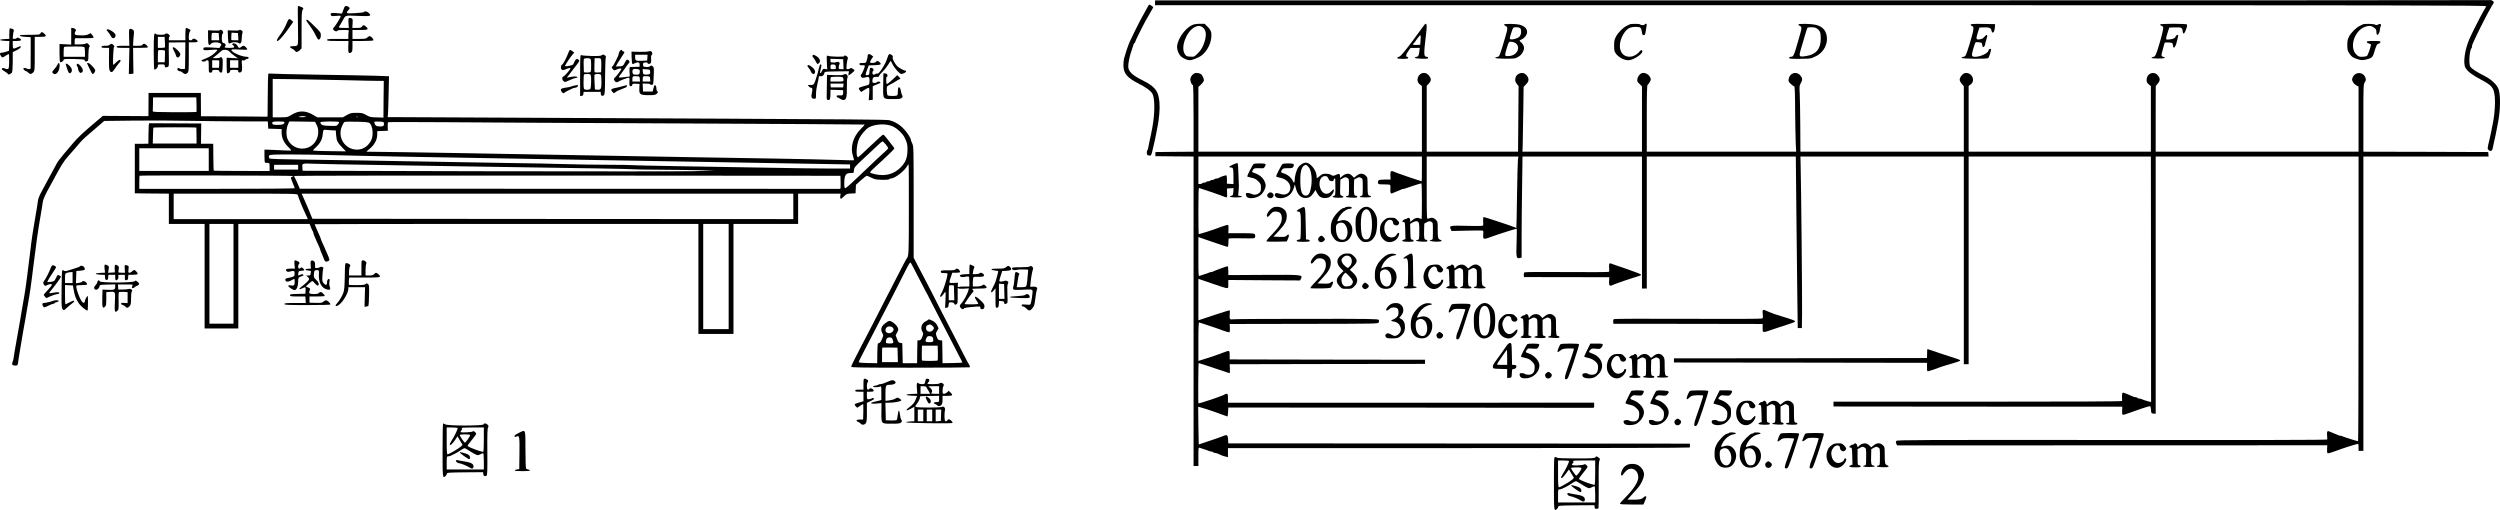 <?xml version="1.0" standalone="no"?>
<!DOCTYPE svg PUBLIC "-//W3C//DTD SVG 20010904//EN"
 "http://www.w3.org/TR/2001/REC-SVG-20010904/DTD/svg10.dtd">
<svg version="1.0" xmlns="http://www.w3.org/2000/svg"
 width="3635.199pt" height="741.614pt" viewBox="0 0 3635.199 741.614"
 preserveAspectRatio="xMidYMid meet">
<g transform="translate(-71.461,760.589) scale(0.1,-0.1)"
fill="#000000" stroke="none">
<g>
<path d="M36917 7604 c-2 -2 -4369 -4 -9705 -4 l-9702 0 0 -35 0 -35 9681 0
c8739 0 9681 -2 9675 -15 -3 -9 -25 -48 -49 -88 -35 -59 -162 -311 -197 -392
-65 -150 -92 -344 -58 -410 30 -56 94 -106 221 -173 170 -90 194 -120 208
-255 8 -80 -1 -236 -20 -339 -30 -160 -44 -228 -60 -293 -28 -111 -29 -124
-10 -141 29 -26 53 -14 61 31 10 51 24 118 38 175 5 25 15 70 20 100 6 30 15
78 20 105 32 167 36 376 8 468 -20 66 -102 145 -204 197 -115 58 -189 106
-209 136 -26 40 -13 239 18 270 4 4 7 16 7 26 0 10 4 26 9 36 5 9 13 28 19 42
19 49 183 376 213 425 16 28 32 57 36 65 3 8 15 28 26 43 14 21 16 31 8 41
-12 14 -47 27 -54 20z"/>
</g>
<g>
<path d="M17404 7508 c-9 -17 -26 -48 -37 -67 -59 -104 -93 -168 -153 -291
-36 -74 -70 -144 -74 -155 -4 -11 -12 -31 -18 -45 -10 -22 -30 -84 -63 -196
-5 -17 -9 -61 -9 -99 0 -116 54 -180 223 -266 107 -54 175 -104 198 -145 38
-68 38 -284 0 -489 -15 -82 -30 -157 -42 -205 -6 -25 -13 -62 -16 -83 -3 -20
-9 -40 -14 -43 -5 -3 -9 -20 -9 -39 0 -27 4 -34 26 -39 33 -9 38 -3 52 54 30
122 52 221 62 280 6 36 15 83 20 105 5 22 15 93 21 158 13 124 3 241 -27 313
-28 67 -94 122 -219 184 -149 73 -205 129 -205 201 0 56 22 158 50 234 12 33
24 70 27 83 3 12 9 22 14 22 5 0 9 6 9 13 0 13 115 244 158 320 46 78 66 113
86 150 l21 39 -25 19 c-33 25 -37 24 -56 -13z"/>
</g>
<g>
<path d="M5047 7514 c-3 -4 -3 -127 0 -273 4 -186 3 -273 -5 -287 -8 -15 -22
-19 -61 -19 -60 0 -65 -13 -16 -39 20 -10 39 -25 42 -32 8 -22 38 -16 67 12
l26 27 0 269 c0 228 2 272 16 293 15 23 15 24 -21 40 -43 17 -40 17 -48 9z"/>
</g>
<g>
<path d="M5721 7498 c-5 -13 -15 -38 -22 -56 l-12 -34 -77 7 c-80 7 -96 2 -84
-30 6 -14 16 -16 75 -10 46 5 69 4 69 -3 0 -16 -64 -122 -94 -157 -23 -27 -24
-31 -9 -47 17 -19 53 -25 53 -8 0 6 35 10 86 10 74 0 85 -2 80 -16 -3 -9 -6
-38 -6 -65 l0 -49 -155 0 c-131 0 -155 -2 -155 -15 0 -13 24 -15 156 -15 l156
0 -3 -80 c-4 -89 6 -110 40 -88 18 11 21 22 21 90 l0 78 149 0 c83 0 152 4
155 9 9 13 -33 61 -53 61 -10 0 -26 -9 -36 -20 -16 -17 -31 -20 -117 -20 l-98
0 0 65 0 65 110 0 c119 0 131 7 87 48 -29 27 -43 28 -59 2 -11 -17 -24 -20
-76 -20 l-64 0 4 66 c3 62 1 67 -20 75 -38 14 -45 2 -40 -72 l5 -69 -73 0
c-71 0 -84 5 -65 26 5 5 24 36 42 69 50 94 31 88 225 80 187 -8 205 -4 163 41
-22 24 -64 33 -71 15 -1 -5 -58 -12 -125 -16 -133 -8 -145 -3 -103 43 24 26
25 31 3 48 -27 20 -52 17 -62 -8z"/>
</g>
<g>
<path d="M4894 7293 c-34 -83 -66 -141 -113 -203 -46 -60 -54 -94 -18 -74 24
14 89 92 155 186 l60 86 -22 21 c-32 30 -45 26 -62 -16z"/>
</g>
<g>
<path d="M5167 7314 c-3 -3 19 -38 49 -78 30 -39 69 -101 86 -138 18 -38 37
-68 43 -68 22 0 35 25 35 64 0 38 -6 47 -95 133 -91 90 -105 100 -118 87z"/>
</g>
<g>
<path d="M18044 7239 c-105 -51 -213 -212 -214 -318 0 -45 24 -103 54 -133 31
-30 94 -58 131 -58 29 0 101 27 151 56 107 63 182 228 160 349 -5 24 -22 52
-51 81 l-44 44 -73 0 c-52 -1 -85 -7 -114 -21z m156 -29 c60 -42 64 -129 14
-255 -20 -50 -43 -85 -81 -123 -53 -53 -53 -53 -110 -50 -53 3 -59 6 -80 37
-63 94 16 318 137 389 45 26 85 27 120 2z"/>
</g>
<g>
<path d="M21421 7238 c-8 -13 -85 -118 -172 -234 -120 -160 -166 -214 -189
-222 -54 -19 -34 -32 50 -32 64 0 80 3 80 15 0 8 -7 15 -15 15 -25 0 -17 37
18 84 l32 45 67 0 67 1 -6 -52 c-7 -60 -15 -76 -46 -80 -12 -2 -21 -7 -20 -13
2 -6 45 -11 98 -13 80 -2 95 0 95 13 0 8 -8 15 -19 15 -45 0 -46 32 -11 325
14 109 13 155 -3 155 -7 0 -18 -10 -26 -22z m-50 -218 l-6 -65 -52 -3 c-49 -3
-68 7 -43 23 6 3 29 33 51 67 23 33 44 56 48 51 4 -4 5 -37 2 -73z"/>
</g>
<g>
<path d="M22585 7250 c-3 -5 7 -15 22 -22 33 -16 33 -34 -2 -153 -88 -299 -86
-292 -122 -297 -13 -2 -25 -7 -26 -13 -3 -15 260 -18 298 -4 54 22 87 51 107
96 16 37 17 49 8 78 -6 19 -22 43 -36 54 -13 10 -24 21 -24 24 0 4 16 14 36
23 40 19 74 66 74 102 0 53 -38 90 -110 109 -53 13 -217 16 -225 3z m235 -55
c22 -27 16 -94 -12 -122 -26 -26 -98 -47 -128 -38 -16 5 -16 9 2 68 34 109 32
107 82 107 27 0 48 -6 56 -15z m-51 -231 c43 -51 15 -130 -56 -160 -46 -20
-113 -19 -113 2 0 24 42 167 54 183 17 22 87 7 115 -25z"/>
</g>
<g>
<path d="M24410 7251 c-8 -5 -28 -15 -44 -22 -49 -23 -120 -94 -151 -151 -26
-46 -29 -64 -30 -133 0 -69 3 -85 25 -117 35 -52 119 -98 180 -98 85 0 236
108 201 143 -9 9 -18 4 -39 -20 -84 -96 -216 -96 -265 1 -37 71 -16 189 48
278 46 63 84 82 163 83 72 0 83 -10 92 -80 4 -32 9 -40 25 -40 16 0 21 9 27
40 22 130 21 125 4 125 -9 0 -16 -4 -16 -10 0 -5 -13 -10 -29 -10 -17 0 -33 5
-36 10 -7 12 -134 12 -155 1z"/>
</g>
<g>
<path d="M26865 7250 c-3 -6 5 -14 19 -20 35 -13 34 -25 -15 -193 -71 -247
-75 -257 -115 -257 -15 0 -24 -6 -24 -15 0 -13 23 -15 150 -15 88 0 160 5 177
11 73 30 91 40 128 72 58 50 95 130 95 207 0 110 -59 184 -167 206 -71 15
-239 18 -248 4z m257 -52 c55 -32 68 -60 68 -151 0 -150 -66 -232 -207 -255
-109 -18 -114 -13 -85 88 49 170 91 311 97 320 9 14 101 13 127 -2z"/>
</g>
<g>
<path d="M29370 7246 c0 -7 9 -16 20 -19 28 -7 26 -51 -6 -157 -14 -47 -28
-95 -31 -108 -3 -12 -17 -57 -32 -100 -24 -70 -29 -77 -56 -82 -16 -3 -29 -10
-28 -15 4 -16 378 -19 390 -3 14 19 44 119 38 129 -8 11 -35 0 -35 -15 0 -40
-114 -96 -196 -96 -52 0 -56 15 -27 115 14 50 30 93 34 96 5 3 28 3 52 0 39
-6 42 -8 45 -38 2 -18 7 -33 11 -33 13 0 31 24 31 40 0 9 8 42 19 74 22 67 10
84 -28 38 -19 -23 -38 -33 -68 -38 -56 -8 -59 2 -30 96 l24 75 63 3 c75 4 108
-10 112 -46 2 -14 8 -27 15 -29 17 -6 31 25 35 77 l3 45 -177 3 c-148 2 -178
0 -178 -12z"/>
</g>
<g>
<path d="M32125 7250 c-3 -6 6 -15 20 -20 25 -9 27 -14 22 -53 -2 -23 -21 -98
-41 -167 -61 -208 -70 -228 -103 -232 -13 -2 -23 -7 -23 -13 0 -6 39 -10 95
-10 55 0 96 4 97 10 1 6 -7 12 -18 13 -34 7 -36 18 -16 88 11 38 23 82 26 97
6 27 8 28 64 25 52 -3 57 -5 60 -28 2 -14 5 -31 8 -39 8 -23 34 9 45 55 6 21
15 56 20 78 5 21 8 40 6 43 -7 6 -37 -9 -37 -19 0 -22 -33 -40 -85 -45 -65 -7
-64 -9 -32 97 l24 75 82 3 c94 3 108 -4 113 -54 5 -62 29 -42 58 48 6 21 8 42
5 48 -8 13 -382 14 -390 0z"/>
</g>
<g>
<path d="M35070 7251 c-8 -5 -28 -15 -44 -22 -50 -24 -126 -99 -154 -153 -21
-42 -26 -65 -26 -126 0 -65 4 -81 27 -117 33 -52 58 -69 131 -90 49 -14 64
-14 114 -3 77 18 97 33 112 83 39 128 45 141 70 147 14 3 26 14 28 23 3 15 -8
17 -97 17 -84 0 -101 -3 -101 -15 0 -9 12 -18 30 -21 17 -4 30 -11 30 -17 0
-29 -44 -154 -58 -164 -9 -7 -40 -13 -69 -13 -46 0 -56 4 -87 35 -104 104 -26
347 129 401 50 17 79 18 108 2 47 -27 57 -41 57 -80 0 -25 5 -38 13 -38 17 0
37 42 37 76 0 14 5 35 11 46 16 30 -3 46 -36 28 -21 -11 -30 -12 -45 -2 -22
13 -157 15 -180 3z"/>
</g>
<g>
<path d="M856 7192 c-3 -3 -6 -38 -6 -78 l0 -73 -67 -3 c-88 -4 -88 -22 0 -26
l68 -3 -3 -70 -3 -71 -40 -14 c-22 -7 -50 -14 -62 -14 -31 0 -37 -15 -17 -45
20 -31 24 -31 70 0 20 14 41 25 46 25 5 0 7 -48 6 -107 -3 -104 -4 -108 -26
-111 -13 -2 -30 2 -37 8 -16 13 -45 7 -45 -9 0 -5 20 -21 45 -35 25 -15 45
-31 45 -37 0 -15 42 0 57 20 8 11 12 62 13 157 l0 142 54 26 c49 24 72 47 60
59 -3 3 -23 -4 -44 -14 -63 -31 -70 -27 -70 36 l0 55 60 0 c66 0 80 16 35 40
-20 10 -28 11 -37 2 -7 -7 -23 -12 -36 -12 -23 0 -24 3 -19 48 2 26 7 56 11
67 6 16 1 22 -23 32 -16 6 -32 8 -35 5z"/>
</g>
<g>
<path d="M1750 7079 l0 -122 -85 5 -85 4 0 -133 c0 -87 4 -133 11 -133 20 0
49 21 49 36 0 12 23 14 153 12 107 -2 152 -6 152 -15 0 -19 12 -25 34 -18 19
6 21 14 21 96 0 53 5 97 12 109 11 17 9 23 -10 42 -19 19 -25 21 -42 10 -11
-6 -51 -12 -90 -12 l-70 0 0 45 c0 29 4 45 13 46 6 0 67 0 133 -1 72 -1 124 3
128 9 4 5 -4 22 -17 37 l-24 28 -36 -18 c-27 -12 -57 -16 -114 -14 -74 3 -78
4 -81 27 -2 13 2 27 10 32 20 13 -3 43 -36 47 l-26 3 0 -122z m194 -165 c3 -9
6 -42 6 -75 l0 -59 -155 0 -155 0 0 68 c0 38 3 72 7 75 3 4 70 7 149 7 120 0
143 -2 148 -16z"/>
</g>
<g>
<path d="M3410 7110 l0 -90 -120 0 -120 0 0 24 c0 14 5 28 11 31 7 5 4 14 -7
26 -18 21 -49 25 -59 9 -8 -14 -118 -13 -132 1 -29 29 -33 -5 -33 -256 0 -140
4 -256 8 -259 16 -10 52 25 52 50 0 22 4 24 50 24 43 0 50 -3 50 -19 0 -26 10
-31 39 -20 23 9 23 11 21 142 -2 72 -2 151 -1 174 l1 41 120 1 120 2 -2 -193
-3 -193 -33 -3 c-18 -2 -40 2 -48 9 -11 9 -18 9 -26 1 -15 -15 7 -42 33 -42
11 0 28 -9 39 -20 25 -25 52 -26 73 -2 15 16 17 47 17 230 l0 212 65 0 c71 0
82 12 40 42 -23 17 -55 15 -55 -3 0 -5 -11 -9 -25 -9 -24 0 -25 3 -25 53 0 31
6 61 15 74 15 21 14 23 -14 38 -17 8 -35 15 -41 15 -6 0 -10 -34 -10 -90z
m-298 -112 c3 -40 3 -76 1 -80 -2 -5 -26 -8 -54 -8 l-49 0 0 80 0 80 49 0 49
0 4 -72z m2 -140 c0 -10 -1 -49 -2 -88 l-2 -70 -50 0 -50 0 0 83 c0 46 3 87 7
91 4 4 28 6 53 4 35 -2 45 -7 44 -20z"/>
</g>
<g>
<path d="M2594 7175 c-4 -9 -4 -65 -2 -126 l4 -109 -93 0 c-76 0 -93 -3 -93
-15 0 -12 17 -15 93 -15 l93 0 -4 -191 -4 -190 33 3 34 3 -3 188 -2 187 103 0
c57 0 107 3 110 7 10 10 -34 53 -54 53 -9 0 -19 -7 -23 -15 -4 -11 -22 -15
-71 -15 l-65 0 1 38 c0 20 4 69 8 107 9 75 4 87 -37 100 -16 4 -24 2 -28 -10z"/>
</g>
<g>
<path d="M2266 7172 c-2 -4 6 -17 19 -30 12 -12 30 -38 39 -57 19 -40 49 -47
66 -15 15 27 -1 54 -50 85 -40 25 -65 31 -74 17z"/>
</g>
<g>
<path d="M3914 7169 c-4 -8 -36 -10 -90 -7 l-84 4 0 -102 c0 -110 10 -134 41
-96 20 26 91 30 132 9 24 -13 25 -14 9 -41 l-17 -28 -113 7 c-99 6 -113 4
-118 -10 -12 -30 8 -35 101 -25 49 5 93 6 98 1 10 -10 -69 -80 -116 -102 -39
-19 -76 -35 -100 -43 -10 -3 -15 -10 -12 -16 8 -13 52 -13 60 0 3 6 15 10 26
10 17 0 19 -8 19 -90 0 -89 0 -90 25 -90 18 0 25 5 25 20 0 17 7 20 49 20 40
0 50 -3 54 -20 5 -21 31 -27 42 -10 3 5 7 53 8 106 1 80 -2 97 -15 105 -11 6
-19 6 -23 -1 -3 -5 -30 -10 -58 -10 l-52 1 30 22 c17 12 48 38 70 58 22 21 47
38 55 39 42 6 72 -2 93 -26 12 -15 45 -42 72 -61 l50 -35 -82 4 -83 5 0 -114
c0 -62 4 -113 9 -113 23 0 41 14 41 31 0 17 8 19 60 19 52 0 60 -3 58 -17 -4
-24 32 -30 48 -8 9 11 11 40 7 92 -6 74 -5 76 15 71 12 -4 26 0 33 8 6 8 20
14 30 14 11 0 19 7 19 15 0 10 -10 15 -27 15 -75 0 -223 66 -223 99 0 11 21
12 115 6 71 -4 115 -3 115 2 0 17 -37 53 -54 53 -10 0 -24 -7 -32 -15 -23 -22
-43 -18 -54 10 -11 30 -58 52 -74 35 -8 -8 -6 -14 7 -21 9 -6 17 -17 17 -24 0
-12 -16 -15 -70 -15 -69 0 -81 5 -58 28 13 13 -5 42 -27 42 -7 0 -16 7 -19 16
-10 25 -7 112 4 119 17 10 11 39 -10 52 -14 9 -21 9 -26 2z m-16 -96 l4 -53
-56 0 -56 0 0 48 c0 27 3 52 7 56 4 4 28 6 53 4 l45 -3 3 -52z m3 -347 c2 -2
2 -27 1 -55 l-4 -51 -49 0 -49 0 0 55 0 55 48 0 c27 0 51 -2 53 -4z m279 -51
l0 -55 -60 0 -60 0 0 55 0 55 60 0 60 0 0 -55z"/>
</g>
<g>
<path d="M4194 7169 c-4 -7 -36 -10 -87 -7 l-81 3 3 -90 c1 -49 6 -94 11 -98
4 -5 21 -2 36 6 30 15 89 12 112 -5 23 -19 42 11 42 68 0 29 4 64 9 78 8 20 6
27 -14 40 -16 11 -26 12 -31 5z m-16 -96 l3 -53 -49 0 c-27 0 -51 2 -53 4 -2
2 -2 27 -1 56 l4 51 46 -3 47 -3 3 -52z"/>
</g>
<g>
<path d="M1302 7120 c-11 -19 -23 -20 -158 -20 -112 0 -145 -3 -142 -12 3 -8
33 -15 82 -18 l77 -5 0 -217 c0 -120 -1 -225 -1 -233 0 -18 -32 -20 -61 -4
-12 6 -28 8 -36 5 -14 -6 -14 -9 2 -26 10 -11 23 -20 30 -20 7 0 20 -9 30 -20
24 -26 47 -25 73 3 21 23 22 30 22 270 l0 247 80 0 c88 0 99 9 57 48 -29 27
-39 27 -55 2z"/>
</g>
<g>
<path d="M2310 6955 c-8 -10 -31 -15 -66 -15 -41 0 -54 -4 -54 -15 0 -12 13
-15 56 -15 l55 0 -2 -153 c-1 -97 2 -161 9 -174 21 -39 39 -34 72 17 17 27 44
64 60 82 33 36 35 44 19 54 -6 3 -31 -13 -55 -37 -24 -24 -44 -39 -45 -34 -5
56 5 243 13 253 8 9 6 18 -7 32 -22 24 -38 25 -55 5z"/>
</g>
<g>
<path d="M3227 6914 c-3 -4 4 -25 17 -48 13 -22 27 -53 30 -68 8 -35 38 -37
56 -4 11 21 10 28 -9 55 -19 26 -71 71 -83 71 -3 0 -8 -3 -11 -6z"/>
</g>
<g>
<path d="M8981 6843 c-26 -73 -74 -165 -92 -176 -24 -15 -25 -63 -2 -76 12 -6
26 -5 43 3 33 17 80 28 80 20 0 -16 -83 -114 -101 -119 -25 -8 -25 -47 0 -69
18 -16 21 -16 67 5 75 33 87 38 114 41 14 2 23 8 20 13 -6 12 -47 12 -109 0
l-45 -8 20 25 c10 14 46 61 79 103 95 123 91 114 72 132 -22 23 -44 10 -63
-37 -17 -41 -19 -42 -98 -55 -33 -5 -38 -4 -33 9 9 23 85 136 111 164 l21 23
-25 19 c-35 28 -44 25 -59 -17z"/>
</g>
<g>
<path d="M9722 6855 c-7 -14 -12 -31 -12 -37 0 -20 -80 -178 -90 -178 -17 0
-11 -26 9 -44 18 -16 22 -16 50 -2 29 16 71 22 71 10 0 -11 -65 -100 -89 -121
-22 -19 -23 -25 -13 -47 12 -26 39 -34 58 -17 5 5 36 18 69 31 102 37 94 40
92 -31 -2 -54 1 -64 16 -67 12 -2 20 4 24 18 5 18 12 21 56 18 l51 -3 -3 -60
c-3 -90 7 -99 116 -103 48 -2 100 1 116 7 30 12 48 42 29 49 -7 2 -12 18 -12
35 0 36 -15 65 -27 53 -4 -4 -12 -26 -18 -49 l-10 -42 -70 0 -70 0 -3 58 -3
57 56 0 c32 0 55 -4 55 -11 0 -6 10 -9 23 -7 21 3 22 8 27 128 5 116 4 126
-15 142 -18 15 -22 15 -36 2 -11 -10 -32 -14 -60 -12 -41 3 -44 5 -44 33 0 27
4 30 33 33 17 2 32 -1 32 -6 0 -17 29 -22 43 -7 10 9 13 29 9 63 -2 30 0 52 7
56 17 11 13 44 -6 55 -11 6 -26 5 -42 -1 -15 -5 -75 -8 -135 -6 l-109 3 2 -85
c1 -47 6 -89 11 -93 4 -5 19 -1 33 8 14 9 36 15 49 13 18 -2 23 -9 23 -33 l0
-30 -65 -2 c-36 0 -70 -1 -75 -2 -7 -1 -9 -27 -7 -69 l4 -68 -77 -10 c-42 -6
-78 -7 -81 -3 -2 4 6 20 19 36 13 15 42 56 65 89 23 34 49 70 58 79 13 13 15
21 7 34 -20 31 -41 24 -62 -22 -23 -50 -35 -57 -92 -57 l-40 0 27 48 c15 26
45 73 67 105 37 56 38 59 18 64 -12 3 -21 9 -21 14 0 19 -27 8 -38 -16z m406
-87 l-3 -43 -79 -3 c-88 -3 -96 1 -96 56 l0 32 91 0 90 0 -3 -42z m-114 -180
c5 -8 6 -27 2 -41 -6 -24 -11 -27 -50 -27 -31 0 -46 5 -50 16 -9 23 -7 49 3
60 15 14 84 9 95 -8z m154 -25 c3 -27 -1 -33 -21 -38 -14 -4 -38 -5 -53 -3
-26 3 -29 7 -32 41 l-3 38 53 -3 c52 -3 53 -4 56 -35z m-150 -105 l3 -38 -55
0 -56 0 0 33 c0 44 6 48 60 45 44 -3 45 -4 48 -40z m150 0 l3 -38 -55 0 -56 0
0 33 c0 44 6 48 60 45 44 -3 45 -4 48 -40z"/>
</g>
<g>
<path d="M9465 6803 c-16 -11 -48 -13 -150 -11 -71 2 -138 7 -147 12 -16 7
-17 -13 -18 -294 l0 -301 22 3 c17 2 24 11 26 31 l3 27 125 0 124 0 0 -25 c0
-31 26 -43 46 -23 13 12 16 60 17 274 1 142 6 266 10 275 6 11 1 21 -15 31
-21 14 -26 14 -43 1z m-171 -49 c13 -5 16 -24 16 -100 0 -90 -1 -94 -24 -100
-13 -3 -37 -4 -52 -2 l-29 3 -3 89 c-2 49 -1 95 2 103 6 13 62 18 90 7z m161
-17 c3 -12 5 -58 3 -102 l-3 -80 -44 -3 c-24 -2 -47 1 -50 6 -3 6 -5 53 -3
106 l3 96 44 0 c38 0 45 -3 50 -23z m-151 -223 c11 -29 7 -189 -6 -202 -13
-13 -56 -16 -82 -6 -13 5 -16 24 -16 108 0 57 3 106 7 109 3 4 25 7 49 7 29 0
44 -5 48 -16z m150 0 c3 -9 6 -55 6 -104 0 -99 -8 -113 -62 -108 l-33 3 -5 96
c-3 53 -4 104 -2 113 5 22 87 23 96 0z"/>
</g>
<g>
<path d="M13337 6813 c-4 -3 -7 -15 -7 -26 0 -11 -5 -37 -12 -58 -11 -38 -12
-39 -60 -39 -42 0 -49 -3 -46 -17 3 -14 12 -17 41 -16 25 2 37 -2 37 -11 0
-19 -43 -120 -52 -124 -13 -6 -9 -29 6 -41 11 -10 24 -9 56 0 51 16 61 5 58
-61 -3 -38 -7 -46 -28 -52 -14 -3 -47 -13 -74 -20 -57 -16 -64 -26 -38 -58
l18 -22 49 31 c73 46 75 45 68 -60 l-6 -91 29 4 29 3 0 99 0 98 40 18 c22 10
48 21 58 24 10 3 15 10 12 16 -8 13 -42 13 -50 0 -3 -5 -19 -10 -36 -10 -26 0
-29 3 -29 34 0 42 19 58 62 54 25 -2 33 1 36 15 2 10 24 37 48 59 25 23 61 68
81 100 20 32 37 58 39 58 2 0 13 -20 25 -45 26 -56 105 -145 128 -145 26 0 71
24 71 38 0 6 -7 12 -15 12 -17 0 -82 35 -107 57 -37 33 -80 112 -73 133 5 15
1 26 -12 35 -32 25 -48 18 -62 -31 -19 -64 -47 -119 -94 -187 -30 -42 -45 -56
-58 -52 -9 3 -20 1 -24 -5 -3 -5 -15 -10 -26 -10 -22 0 -27 38 -7 58 15 15 -6
42 -33 42 -15 0 -18 -9 -21 -52 -3 -49 -5 -53 -30 -56 -34 -4 -34 4 -4 83 l23
60 86 3 c92 3 106 12 69 45 -23 21 -36 21 -52 2 -13 -16 -75 -21 -84 -6 -3 5
6 26 20 47 l26 38 -24 18 c-24 19 -40 22 -51 11z"/>
</g>
<g>
<path d="M12530 6790 c0 -11 4 -20 8 -20 5 0 19 -21 32 -46 29 -56 33 -58 55
-34 25 27 12 64 -32 95 -45 30 -63 32 -63 5z"/>
</g>
<g>
<path d="M12738 6795 c-3 -3 -3 -49 0 -102 l5 -96 -30 6 c-26 5 -32 2 -44 -25
-24 -55 -39 -46 -23 14 17 66 17 78 1 78 -8 0 -18 -25 -27 -62 -7 -35 -17 -72
-21 -83 -4 -11 -15 -46 -24 -77 -18 -63 -33 -80 -67 -78 -48 4 -52 1 -33 -20
10 -11 24 -20 31 -20 23 0 27 -21 14 -76 -15 -61 -5 -84 36 -84 23 0 24 3 24
68 0 37 9 102 20 146 11 43 20 87 20 98 0 16 5 19 25 16 27 -6 51 14 57 47 3
19 12 20 180 23 l178 2 -6 -30 c-4 -16 -3 -30 0 -30 11 0 86 62 86 71 0 5 -11
16 -26 25 -19 13 -28 14 -37 5 -6 -6 -21 -11 -34 -11 -23 0 -23 2 -17 68 4 37
10 74 15 83 6 11 3 22 -10 33 -20 18 -41 21 -41 5 0 -12 -205 -8 -231 4 -8 4
-18 5 -21 2z m240 -122 l3 -73 -36 0 c-31 0 -35 3 -35 26 0 14 4 34 10 44 14
26 -13 46 -43 33 -19 -8 -39 -9 -77 -4 -5 0 -10 12 -10 26 l0 26 93 -3 92 -3
3 -72z m-110 -40 c3 -32 2 -33 -37 -33 -38 0 -41 2 -41 28 0 37 8 44 45 40 26
-3 30 -7 33 -35z"/>
</g>
<g>
<path d="M1551 6666 c-6 -14 -27 -43 -47 -66 -30 -33 -34 -43 -24 -55 38 -46
94 6 101 94 5 51 -15 68 -30 27z"/>
</g>
<g>
<path d="M1980 6685 c0 -3 11 -26 24 -52 14 -27 30 -60 37 -75 7 -16 17 -28
22 -28 14 0 36 32 37 52 0 23 -81 108 -103 108 -9 0 -17 -2 -17 -5z"/>
</g>
<g>
<path d="M1670 6675 c0 -3 9 -35 21 -70 20 -64 34 -76 57 -53 22 22 13 63 -21
96 -29 29 -57 41 -57 27z"/>
</g>
<g>
<path d="M1830 6661 c0 -11 5 -23 10 -26 6 -3 10 -16 10 -28 0 -13 7 -33 16
-45 12 -18 19 -20 35 -12 28 15 23 50 -12 93 -33 40 -59 48 -59 18z"/>
</g>
<g>
<path d="M12456 6652 c-3 -5 4 -19 15 -31 11 -12 27 -37 35 -56 16 -39 49 -48
59 -15 8 26 -8 54 -49 85 -34 26 -51 31 -60 17z"/>
</g>
<g>
<path d="M18090 6543 c-30 -11 -60 -47 -66 -78 -6 -34 17 -95 36 -95 6 0 10
-177 10 -485 l0 -485 -277 -2 -278 -3 0 -30 0 -30 278 -3 277 -2 0 -2250 0
-2250 35 0 35 0 0 136 c0 126 1 136 18 129 9 -4 40 -14 67 -22 28 -8 58 -19
67 -24 10 -5 27 -9 37 -9 11 0 23 -4 26 -10 3 -5 15 -10 26 -10 10 0 27 -4 37
-9 39 -20 89 -39 120 -45 l32 -8 0 66 0 66 3352 0 c1987 0 3355 3 3361 9 5 5
7 19 5 32 l-3 24 -3355 2 -3355 2 -3 56 c-3 63 -17 75 -60 55 -15 -7 -103 -39
-197 -70 l-170 -57 -5 271 c-3 149 -4 273 -3 275 4 7 217 -61 338 -108 44 -17
83 -31 87 -31 4 0 8 29 10 65 l3 65 2620 -1 c1441 -1 2638 -2 2660 -3 40 -1
40 -1 40 37 l0 38 -2662 -1 -2663 0 0 65 c0 56 -3 65 -18 65 -10 0 -22 -4 -28
-8 -5 -5 -31 -17 -59 -26 -27 -10 -59 -21 -70 -26 -11 -5 -38 -14 -60 -21 -22
-6 -49 -15 -60 -19 -28 -11 -126 -40 -134 -40 -6 0 -3 581 3 587 1 1 101 -31
222 -72 120 -41 223 -75 227 -75 5 0 7 29 5 65 l-3 65 1420 3 1420 2 0 30 0
30 -1420 2 -1420 3 0 62 c0 70 -3 72 -75 44 -91 -36 -203 -74 -357 -121 l-23
-6 0 281 c0 222 3 281 13 277 6 -2 68 -23 137 -45 69 -22 162 -54 207 -72 46
-17 88 -28 94 -25 6 4 9 30 7 64 l-3 56 1080 2 c1065 1 1080 2 1088 21 5 12 5
27 0 36 -8 15 -99 17 -1059 16 -577 0 -1060 -3 -1073 -7 -32 -8 -42 12 -35 73
4 28 3 54 -2 57 -5 2 -99 -26 -209 -63 -110 -37 -210 -70 -222 -74 l-23 -7 0
301 0 301 23 -7 c12 -4 99 -33 192 -66 94 -33 181 -61 195 -61 24 -2 25 0 25
58 l0 60 522 -4 522 -3 13 27 c26 57 27 57 -542 54 l-515 -3 0 64 c0 37 -4 65
-10 65 -13 0 -185 -62 -207 -75 -10 -6 -25 -10 -33 -10 -8 0 -23 -4 -33 -9 -9
-5 -39 -16 -67 -24 -27 -8 -58 -18 -67 -22 -17 -7 -18 10 -18 279 l0 285 203
-70 c111 -38 209 -71 217 -72 12 -2 15 10 16 53 1 30 2 60 3 65 1 6 69 9 190
6 184 -3 189 -3 196 18 3 11 2 29 -4 38 -9 16 -28 18 -198 18 l-188 0 3 56 c2
34 -1 59 -7 64 -6 3 -48 -8 -94 -25 -109 -43 -328 -113 -333 -107 -2 2 -4 154
-4 338 0 266 2 333 12 331 42 -11 348 -117 371 -129 34 -17 38 -9 34 67 l-2
55 48 3 48 3 -3 -53 c-3 -45 -6 -53 -26 -58 -52 -12 -18 -25 63 -25 48 0 86 4
88 10 1 6 -11 11 -26 13 l-29 3 6 62 c3 34 5 67 5 72 -1 6 -3 82 -6 170 -2 88
-8 163 -12 168 -9 9 -121 -40 -121 -54 0 -5 11 -9 24 -9 32 0 36 -14 36 -136
l0 -105 -47 3 -48 3 0 57 c0 31 -3 59 -7 63 -7 7 -95 -22 -112 -37 -6 -4 -20
-8 -32 -8 -13 0 -26 -4 -29 -10 -3 -5 -17 -10 -30 -10 -13 0 -27 -4 -30 -10
-3 -5 -17 -10 -30 -10 -13 0 -27 -4 -30 -10 -3 -5 -17 -10 -30 -10 -13 0 -27
-4 -30 -10 -3 -5 -17 -10 -31 -10 l-24 0 0 200 0 200 1625 0 1625 0 0 -180 c0
-99 -1 -180 -3 -180 -11 0 -378 125 -400 137 -47 24 -59 11 -55 -55 l3 -57
-82 0 c-88 0 -107 -9 -101 -46 3 -23 6 -24 83 -24 44 0 85 -3 91 -7 6 -4 9
-28 6 -61 -5 -58 5 -74 35 -58 10 5 38 17 63 26 25 9 53 21 62 26 10 5 25 9
33 9 8 0 23 4 33 9 18 9 213 71 225 71 4 0 7 -117 7 -260 0 -143 -2 -260 -5
-260 -2 0 -15 5 -29 11 -32 15 -66 6 -105 -27 l-31 -26 0 26 c0 29 -25 45 -43
27 -6 -6 -18 -11 -27 -11 -9 0 -25 -9 -34 -19 -17 -19 -17 -20 6 -23 22 -3 23
-6 26 -126 l3 -122 -26 -10 c-45 -17 -17 -30 66 -30 62 0 79 3 79 14 0 8 -10
16 -22 18 -22 3 -23 7 -26 115 l-3 113 33 20 c18 11 43 20 54 20 43 0 49 -26
46 -182 -2 -82 -3 -87 -24 -90 -51 -7 -13 -23 62 -26 67 -2 80 0 80 13 0 8 -9
15 -20 15 -26 0 -31 25 -28 140 l3 95 37 20 c30 16 40 17 62 7 26 -12 26 -12
26 -136 0 -122 -1 -125 -22 -128 -50 -7 -13 -23 58 -26 82 -3 116 10 72 27
-35 13 -38 27 -38 153 0 109 0 110 -30 140 -31 31 -64 35 -112 13 -17 -7 -18
18 -18 449 l0 456 666 0 667 0 -7 -52 c-3 -29 -9 -263 -13 -520 -3 -258 -8
-468 -10 -468 -2 0 -11 4 -21 10 -21 12 -438 150 -453 150 -7 0 -10 -21 -9
-52 2 -29 2 -59 1 -67 -1 -12 -38 -13 -231 -9 -254 6 -265 4 -241 -49 l12 -26
222 5 c122 3 227 3 233 1 7 -2 9 -24 6 -58 -6 -72 5 -75 110 -35 72 28 360
120 376 120 3 0 2 -89 -1 -198 -8 -221 -4 -241 46 -228 l27 6 0 299 c0 164 3
494 7 734 l6 437 869 0 868 0 0 -960 0 -960 35 0 35 0 0 960 0 960 1083 0
1084 0 8 -807 c4 -445 11 -1006 14 -1248 l6 -440 30 0 30 0 3 210 c3 183 -13
1862 -21 2173 l-3 112 1188 0 1188 0 0 -1510 0 -1510 35 0 35 0 0 1510 0 1510
1325 0 1325 0 2 -1782 c2 -981 2 -1785 1 -1787 -2 -4 -113 28 -135 40 -10 5
-27 9 -37 9 -11 0 -23 4 -26 10 -3 5 -15 10 -26 10 -10 0 -27 4 -37 9 -9 5
-37 17 -62 26 -25 9 -53 21 -63 26 -29 15 -39 0 -37 -55 2 -28 2 -55 1 -61 -1
-7 -708 -10 -2098 -10 l-2098 0 0 -35 0 -35 2100 -2 2100 -1 -3 -55 c-2 -33 1
-57 8 -62 6 -4 52 9 103 29 106 40 276 96 294 96 7 0 13 -20 15 -52 3 -52 4
-53 36 -56 l32 -3 0 1870 0 1871 1475 0 1475 0 0 -2070 c0 -1138 -3 -2070 -7
-2070 -13 0 -207 61 -225 71 -10 5 -25 9 -33 9 -8 0 -23 4 -33 9 -9 5 -37 17
-62 26 -25 9 -53 21 -63 26 -30 16 -40 0 -35 -55 3 -28 4 -55 2 -61 -3 -7
-1052 -9 -3128 -7 -2807 2 -3125 1 -3136 -13 -10 -12 -10 -21 -2 -41 l12 -25
3127 1 3128 1 -3 -54 c-2 -34 1 -57 8 -62 6 -4 52 9 103 28 123 47 337 114
342 108 3 -2 5 -26 5 -53 l0 -48 35 0 35 0 0 2140 0 2140 911 0 910 0 -3 33
-3 32 -907 3 -908 2 0 488 c0 473 1 488 20 520 18 29 19 39 10 67 -29 87 -143
93 -183 10 -15 -32 -15 -38 -1 -68 9 -19 31 -42 50 -52 l34 -18 0 -474 0 -473
-1475 0 -1475 0 0 478 1 477 29 35 c36 42 38 73 5 115 -58 76 -167 35 -167
-64 0 -28 7 -41 31 -62 l31 -25 0 -477 0 -477 -1325 0 -1325 0 0 478 0 478 29
21 c77 58 15 184 -82 166 -34 -7 -77 -60 -77 -96 0 -15 13 -41 30 -60 l30 -35
0 -476 0 -476 -1188 0 -1188 0 -2 363 c-1 199 -5 415 -8 479 -6 108 -5 120 15
153 28 48 27 74 -7 114 -56 67 -154 36 -169 -52 -5 -33 -2 -41 31 -72 21 -19
43 -35 49 -35 9 0 13 -90 14 -353 2 -193 6 -407 9 -474 l6 -123 -1086 0 -1086
0 0 484 c0 378 3 485 13 489 6 3 21 21 31 41 18 34 18 39 4 70 -19 39 -75 70
-112 60 -35 -8 -66 -46 -73 -88 -5 -32 -2 -40 31 -70 l36 -35 0 -475 0 -476
-869 0 -869 0 4 113 c2 61 6 273 8 471 l5 359 35 36 c26 27 36 46 36 69 0 39
-40 88 -78 95 -42 8 -91 -17 -107 -56 -16 -40 -11 -72 19 -107 l22 -25 -4
-477 -4 -478 -664 0 -664 0 0 479 0 479 30 32 c17 18 30 42 30 55 0 36 -41 88
-77 97 -95 25 -160 -107 -82 -165 l29 -21 0 -478 0 -478 -1625 0 -1625 0 0
470 0 471 40 38 c23 22 40 47 40 60 0 25 -22 72 -42 88 -17 14 -69 23 -88 16z"/>
</g>
<g>
<path d="M4615 6528 c-3 -7 -6 -149 -7 -316 l-3 -303 -310 3 c-170 2 -388 3
-484 3 l-174 0 -1 170 -1 170 -380 0 -380 0 -1 -169 -1 -169 -331 2 -331 2
-68 -57 c-237 -200 -288 -248 -374 -349 -223 -263 -202 -234 -277 -375 -19
-36 -46 -85 -60 -110 -25 -45 -62 -113 -125 -233 -19 -35 -37 -83 -40 -107 -3
-25 -11 -73 -16 -107 -6 -35 -15 -90 -21 -123 -5 -33 -14 -87 -20 -120 -25
-151 -31 -190 -41 -270 -6 -47 -14 -116 -19 -155 -10 -83 -28 -223 -40 -320
-13 -107 -30 -225 -40 -280 -9 -57 -25 -145 -41 -237 -6 -35 -15 -85 -19 -113
-5 -27 -14 -79 -20 -115 -25 -141 -29 -167 -40 -225 -19 -105 -30 -169 -36
-215 -3 -25 -10 -55 -16 -67 -17 -34 -3 -53 36 -53 39 0 39 1 50 90 3 25 10
70 16 100 5 30 14 84 20 120 6 36 15 92 21 125 6 33 15 83 19 110 5 28 14 77
20 110 6 33 15 86 20 118 10 55 22 124 40 232 10 56 27 176 40 280 5 39 13
107 19 153 6 45 15 118 21 162 28 224 41 314 59 425 6 33 15 87 20 120 6 33
15 89 21 125 6 36 14 85 17 109 5 40 39 114 105 231 14 25 41 74 60 110 107
199 139 250 202 321 23 25 75 85 116 133 92 109 96 113 205 206 49 41 114 98
146 126 l58 51 418 5 c230 3 598 2 818 -3 220 -4 567 -8 772 -8 l372 -1 3 -52
3 -53 98 -3 97 -3 0 -54 c0 -75 35 -148 97 -207 28 -26 46 -49 39 -51 -6 -2
-72 -1 -146 4 -74 4 -159 8 -187 8 l-53 1 0 -95 c0 -69 3 -95 13 -96 6 -1 23
-2 37 -2 24 -2 25 -5 25 -60 l0 -58 -404 1 c-223 0 -407 2 -409 4 -2 2 -4 91
-5 197 l-2 194 -89 1 -89 0 2 147 2 147 -370 2 c-204 0 -377 1 -383 2 -10 1
-13 -36 -14 -149 l-2 -149 -98 -1 -99 0 0 -360 0 -360 248 -3 247 -2 0 -220 0
-220 260 0 260 0 0 -760 0 -760 245 0 245 0 0 760 0 760 519 0 518 0 18 -47
c10 -27 22 -52 26 -57 5 -6 9 -16 9 -23 0 -7 9 -35 21 -61 12 -26 24 -56 29
-67 4 -11 17 -40 29 -63 11 -24 21 -48 21 -53 0 -5 9 -28 19 -52 11 -23 25
-59 33 -81 15 -44 30 -53 63 -38 29 13 27 21 -25 137 -12 28 -26 59 -30 70 -4
11 -17 40 -29 63 -11 24 -21 48 -21 53 0 4 -11 32 -24 61 -38 84 -66 150 -66
154 0 2 1256 4 2790 4 l2790 0 0 -800 0 -800 255 0 255 0 0 800 0 800 470 0
470 0 0 220 0 220 310 0 310 0 -6 -25 c-3 -14 -3 -32 0 -42 6 -14 14 -10 49
25 39 38 46 41 107 44 l65 3 3 62 3 62 73 66 c40 36 78 65 83 65 6 0 25 -8 44
-17 19 -10 50 -23 69 -30 42 -15 206 -17 215 -3 3 6 14 10 24 10 56 0 200 111
237 182 9 16 18 28 20 25 3 -2 5 -300 4 -661 0 -644 -2 -678 -30 -706 -3 -3
-20 -34 -39 -70 -43 -84 -187 -364 -286 -555 -43 -82 -121 -235 -174 -340 -53
-104 -98 -192 -101 -195 -3 -3 -27 -48 -53 -100 -26 -52 -72 -142 -102 -200
-31 -58 -54 -111 -53 -118 2 -10 167 -13 862 -13 472 0 861 3 864 6 5 5 -16
54 -28 65 -3 3 -36 66 -73 140 -37 74 -102 200 -144 280 -110 210 -200 386
-326 635 -62 121 -114 222 -117 225 -3 3 -33 60 -67 127 l-63 122 0 809 c0
788 -1 809 -20 850 -11 22 -20 46 -20 52 0 27 -58 117 -111 169 -61 62 -134
103 -211 120 -32 8 -814 14 -2375 21 -1281 6 -2909 13 -3620 17 l-1292 6 4 26
c2 14 7 148 10 297 l6 271 -193 7 c-106 3 -492 11 -858 16 -366 6 -673 13
-683 16 -9 3 -19 0 -22 -8z m1115 -88 c212 -6 426 -10 475 -10 l90 0 -3 -267
-2 -267 -98 3 c-88 2 -102 5 -152 34 -50 29 -63 32 -140 32 -77 0 -90 -3 -142
-32 l-58 -33 -186 0 -187 0 -46 28 c-122 74 -218 76 -330 7 -55 -34 -58 -35
-164 -35 l-107 0 0 279 0 279 333 -4 c182 -3 505 -9 717 -14z m-2158 -352 c2
-57 2 -106 1 -109 -1 -3 -145 -6 -320 -5 -248 1 -318 4 -317 14 1 6 2 55 3
107 l1 95 314 0 315 0 3 -102z m1588 -178 c17 -5 1 -8 -50 -8 -54 0 -67 2 -45
8 39 10 64 10 95 0z m757 -6 c-3 -3 -12 -4 -19 -1 -8 3 -5 6 6 6 11 1 17 -2
13 -5z m-1067 -77 c0 -27 -25 -37 -96 -37 -56 0 -73 3 -78 16 -11 28 4 34 90
34 62 0 84 -3 84 -13z m467 -33 c41 -73 31 -182 -22 -255 -105 -145 -331 -117
-400 48 -22 52 -19 151 6 207 l20 46 187 -2 187 -3 22 -41z m327 37 c3 -5 -3
-20 -14 -33 -18 -24 -23 -25 -121 -22 -86 3 -106 6 -122 22 -11 11 -16 25 -13
31 9 13 262 15 270 2z m446 -16 c46 -42 58 -182 21 -251 -43 -84 -118 -133
-202 -134 -179 -1 -295 180 -220 345 12 27 27 53 34 57 7 5 88 6 180 4 141 -4
172 -7 187 -21z m208 -7 c4 -34 -19 -46 -75 -40 -35 3 -45 9 -57 32 -7 16 -11
32 -8 35 3 3 36 5 72 3 62 -3 65 -4 68 -30z m4332 3 c1460 -7 2656 -14 2658
-16 2 -2 -23 -30 -55 -62 -115 -114 -160 -269 -114 -401 10 -29 15 -54 12 -56
-3 -2 -114 0 -246 5 -132 4 -532 13 -890 19 -357 6 -897 15 -1200 20 -302 6
-811 14 -1130 20 -1042 18 -1700 30 -2275 40 -426 8 -1232 20 -1344 20 -5 0
11 16 36 36 75 58 118 136 118 214 l0 49 78 3 77 3 -3 59 c-1 33 2 62 7 65 5
3 371 3 813 0 441 -4 1998 -12 3458 -18z m3073 -46 c64 -32 139 -104 165 -159
38 -79 42 -97 42 -175 0 -117 -26 -185 -98 -258 -74 -75 -164 -113 -269 -113
-62 0 -168 23 -177 39 -3 4 34 43 82 86 136 122 272 253 272 262 0 5 -18 30
-40 56 -21 27 -56 71 -76 98 -20 28 -42 49 -50 47 -7 -2 -90 -76 -183 -165
-93 -90 -174 -163 -180 -163 -34 0 -24 182 15 266 28 62 102 147 146 170 99
51 258 55 351 9z m-10133 -15 c0 -3 1 -56 2 -118 l1 -113 -319 0 -318 0 3 113
c1 62 4 115 6 118 4 6 625 7 625 0z m1991 -40 l36 0 5 -68 c6 -84 21 -112 98
-191 l46 -46 -231 3 c-126 1 -236 5 -244 8 -9 3 2 18 33 45 61 54 95 114 102
180 9 84 8 83 67 75 28 -3 68 -6 88 -6z m8033 -204 c20 -24 36 -49 36 -54 0
-5 -17 -24 -37 -42 -58 -51 -150 -137 -377 -354 -158 -151 -210 -196 -217
-185 -14 23 -10 147 6 178 17 33 33 41 85 41 38 0 39 0 42 42 3 40 10 48 150
178 81 74 171 158 200 187 29 29 58 52 64 53 7 0 28 -20 48 -44z m-9844 -221
l0 -165 -505 0 -505 0 0 165 0 165 505 0 505 0 0 -165z m1808 65 c174 -5 709
-17 1187 -25 940 -16 1710 -30 2585 -45 305 -5 850 -15 1210 -21 360 -6 1078
-18 1595 -28 l940 -16 0 -30 0 -30 -280 0 c-154 0 -579 6 -945 13 -366 6 -953
17 -1305 22 -352 6 -646 12 -653 15 -7 2 -155 5 -330 5 -174 0 -465 5 -647 10
-181 6 -492 12 -690 14 -198 2 -724 11 -1170 20 -445 8 -963 18 -1150 20
-1374 20 -1265 17 -1276 38 -7 14 -7 23 2 34 9 12 63 14 311 14 164 0 441 -4
616 -10z m477 -140 c330 -5 881 -14 1225 -20 344 -6 756 -12 915 -14 957 -13
1732 -27 1743 -31 7 -3 191 -6 410 -7 218 -2 485 -5 592 -8 l195 -5 -320 -8
c-176 -4 -1526 -4 -3000 -1 l-2680 7 -3 40 c-6 71 -10 69 165 62 87 -3 428
-10 758 -15z m-985 -35 l0 -35 -175 0 -175 0 0 35 0 35 175 0 175 0 0 -35z
m-73 -128 c3 -4 2 -7 -3 -7 -5 0 -15 -4 -22 -9 -11 -6 -7 -23 17 -81 17 -39
31 -76 31 -81 0 -5 -471 -9 -1130 -9 l-1130 0 0 93 c0 52 2 96 4 98 7 7 2225
3 2233 -4z m7961 -92 c2 -72 0 -95 -10 -95 -1327 -1 -7852 1 -7854 2 -1 2 -14
32 -29 68 -15 36 -33 75 -41 88 -8 12 -13 26 -10 30 2 4 1790 6 3973 5 l3968
-3 3 -95z m-7895 -182 c11 -34 39 -108 53 -140 8 -18 21 -50 30 -70 9 -21 23
-51 31 -68 8 -16 19 -40 24 -52 l9 -23 -975 0 -975 0 0 185 0 185 899 0 c847
0 899 -1 904 -17z m7207 -168 l0 -185 -3497 2 -3496 3 -29 70 c-15 39 -32 79
-37 90 -5 11 -27 62 -49 113 l-41 92 3575 0 3574 0 0 -185z m-8140 -980 l0
-725 -175 0 -175 0 0 725 0 725 175 0 175 0 0 -725z m7200 -40 l0 -765 -185 0
-185 0 0 765 0 765 185 0 185 0 0 -765z m2761 -15 c57 -113 106 -207 109 -210
3 -3 32 -57 63 -120 32 -63 83 -162 113 -220 31 -58 114 -217 184 -355 70
-137 137 -267 149 -289 12 -21 20 -40 18 -42 -2 -3 -68 -5 -145 -7 l-142 -2
-2 165 -3 165 -31 3 c-26 3 -33 9 -48 51 -17 47 -17 49 5 86 l22 37 -20 42
c-15 30 -34 49 -71 69 -30 16 -53 23 -57 17 -3 -5 -20 -16 -38 -25 -61 -29
-83 -96 -50 -152 15 -27 15 -32 -2 -76 -14 -37 -23 -47 -44 -49 l-26 -3 -3
-165 -2 -165 -105 0 -104 0 -3 145 -3 145 -29 5 c-24 4 -32 14 -48 59 l-20 53
22 40 c19 33 20 43 10 67 -14 34 -54 73 -95 93 -28 13 -33 12 -72 -15 -74 -49
-91 -98 -57 -157 16 -26 16 -31 -6 -83 -17 -40 -29 -57 -44 -59 -20 -3 -21
-10 -24 -148 l-2 -145 -133 2 c-72 1 -133 6 -135 12 -2 5 20 53 49 107 28 55
92 178 142 274 49 96 117 227 150 290 33 63 97 187 143 275 46 88 123 240 171
337 68 136 90 175 99 165 7 -6 58 -104 115 -217z m205 -705 c21 -21 23 -28 14
-45 -30 -57 -110 -46 -110 15 0 23 6 35 23 43 34 16 46 14 73 -13z m-582 -21
c21 -21 20 -40 -4 -64 -35 -35 -100 -19 -100 25 0 32 25 55 60 55 16 0 36 -7
44 -16z m589 -163 c10 -42 -1 -51 -61 -51 -51 0 -60 15 -37 60 14 27 20 31 52
28 32 -3 38 -7 46 -37z m-587 -17 c19 -46 9 -55 -56 -52 -43 3 -45 4 -43 31 3
39 20 57 55 57 24 0 32 -6 44 -36z m656 -190 c2 -58 -1 -108 -5 -111 -4 -2
-55 -5 -112 -5 -57 0 -108 3 -112 5 -4 3 -7 53 -5 111 l3 106 114 0 114 0 3
-106z m-584 -28 l3 -106 -116 0 -115 0 0 103 c0 57 2 106 4 108 2 2 53 3 113
2 l108 -2 3 -105z"/>
</g>
<g>
<path d="M13560 6538 c0 -2 -2 -78 -3 -170 -3 -212 -9 -203 143 -203 91 0 112
3 127 18 14 13 15 21 7 35 -7 10 -15 38 -19 62 -7 44 -21 64 -37 54 -4 -3 -8
-29 -8 -59 0 -39 -4 -54 -16 -59 -22 -8 -117 -7 -131 2 -13 8 -20 112 -9 130
4 6 24 19 44 29 20 9 55 29 77 43 22 15 49 30 59 34 19 6 18 8 -7 33 l-26 26
-71 -67 c-39 -36 -75 -64 -80 -61 -13 8 -13 105 0 105 16 0 11 37 -6 44 -16 6
-44 8 -44 4z"/>
</g>
<g>
<path d="M12978 6519 c-11 -6 -63 -8 -128 -6 l-110 5 -2 -139 c-1 -76 -2 -158
-3 -181 0 -34 4 -43 19 -46 27 -6 36 15 36 86 l0 63 93 -3 92 -3 0 -33 c1 -40
-8 -47 -57 -43 -29 2 -38 -1 -38 -13 0 -9 5 -16 11 -16 6 0 24 -9 40 -21 16
-11 39 -19 51 -17 39 5 48 42 47 181 -1 71 2 131 5 134 12 13 6 51 -10 57 -20
8 -26 7 -46 -5z m-4 -45 c3 -9 6 -24 6 -35 0 -17 -8 -19 -95 -19 l-95 0 0 28
c0 16 3 32 7 35 3 4 43 7 89 7 65 0 83 -3 88 -16z m4 -111 l-3 -28 -90 0 -90
0 -3 28 -3 27 96 0 96 0 -3 -27z"/>
</g>
<g>
<path d="M9075 6363 c-16 -2 -39 -8 -50 -13 -11 -5 -36 -11 -55 -14 -81 -12
-100 -18 -100 -35 1 -32 42 -66 52 -43 2 4 26 18 53 31 28 13 58 27 67 32 10
5 26 9 36 9 19 0 42 18 42 32 0 4 -3 7 -7 7 -5 -1 -21 -4 -38 -6z"/>
</g>
<g>
<path d="M9790 6358 c-56 -15 -112 -29 -149 -36 -42 -9 -49 -24 -21 -52 l21
-21 28 21 c16 11 32 20 35 20 3 0 25 9 49 19 23 10 50 21 60 25 9 3 17 12 17
21 0 8 -1 15 -2 14 -2 -1 -19 -5 -38 -11z"/>
</g>
<g>
<path d="M19644 5221 c-17 -10 -41 -32 -52 -49 -25 -35 -52 -130 -52 -184 0
-46 -13 -49 -30 -8 -16 40 -69 85 -117 100 -53 17 -59 25 -39 54 15 24 22 26
86 26 60 0 71 3 80 21 21 39 6 49 -72 49 -40 0 -78 -4 -84 -8 -12 -7 -94 -165
-94 -180 0 -5 27 -15 60 -21 98 -19 162 -94 145 -170 -14 -63 -75 -90 -146
-64 -55 19 -82 13 -77 -19 4 -33 48 -50 107 -42 87 11 145 64 171 154 l13 45
13 -54 c25 -94 73 -144 138 -144 54 0 88 20 122 75 l27 42 17 -35 c31 -60 64
-83 118 -83 28 0 58 7 72 17 31 22 60 67 60 95 0 22 -2 21 -34 -12 -55 -59
-123 -48 -157 27 -41 90 -9 192 60 192 33 0 38 -4 61 -55 4 -8 19 -16 34 -18
21 -3 29 2 33 17 3 12 9 21 14 21 11 0 10 7 11 -100 2 -139 0 -147 -23 -153
-44 -12 -5 -27 67 -27 76 0 96 12 49 30 -26 10 -26 10 -23 122 l3 113 37 20
c32 17 39 18 62 5 26 -13 26 -14 26 -136 0 -120 -1 -123 -22 -126 -13 -2 -23
-7 -23 -13 0 -6 36 -11 83 -13 68 -2 82 0 82 13 0 8 -9 15 -20 15 -26 0 -31
25 -28 140 l3 95 37 20 c32 17 39 18 62 5 26 -13 26 -14 26 -136 0 -120 -1
-123 -22 -126 -13 -2 -22 -7 -20 -13 1 -6 37 -10 82 -10 46 0 80 4 81 10 0 6
-8 12 -18 14 -29 6 -33 20 -33 147 0 119 0 121 -28 147 -39 37 -86 36 -133 -3
l-36 -29 -28 29 c-42 44 -95 39 -152 -13 l-23 -20 0 27 c0 34 -18 41 -56 21
-36 -19 -53 -19 -78 0 -12 9 -41 15 -71 15 -44 0 -57 -5 -93 -36 -38 -32 -42
-33 -42 -15 0 57 -26 117 -72 164 -53 53 -90 61 -144 28z m96 -41 c40 -43 58
-164 41 -281 -16 -104 -39 -141 -85 -137 -50 5 -70 57 -74 195 -4 128 14 212
50 238 30 21 36 19 68 -15z"/>
</g>
<g>
<path d="M18944 5222 c-12 -7 -94 -165 -94 -180 0 -4 27 -14 60 -20 49 -10 69
-21 100 -52 37 -37 40 -45 40 -93 0 -43 -5 -58 -22 -74 -32 -29 -77 -36 -112
-18 -15 8 -42 15 -58 15 -26 0 -29 -3 -26 -27 4 -39 40 -55 103 -47 83 11 138
52 169 126 21 49 20 70 -5 124 -23 49 -78 93 -141 113 -43 14 -44 17 -22 50
14 20 24 22 73 21 31 -1 63 -2 72 -1 18 1 43 47 34 62 -7 11 -155 12 -171 1z"/>
</g>
<g>
<path d="M19156 4794 c-26 -25 -18 -54 17 -67 42 -16 79 33 51 64 -21 23 -47
24 -68 3z"/>
</g>
<g>
<path d="M19225 4588 c-57 -31 -107 -110 -85 -132 8 -8 21 1 46 32 32 37 40
42 78 42 61 0 90 -33 89 -100 -1 -67 -32 -118 -145 -235 -62 -65 -86 -96 -76
-100 8 -3 77 -4 153 -3 l140 3 18 39 c10 21 16 45 12 54 -5 13 -9 12 -29 -7
-21 -19 -32 -22 -108 -19 l-86 3 70 75 c97 104 122 150 123 221 0 62 -20 96
-77 125 -32 17 -95 18 -123 2z"/>
</g>
<g>
<path d="M19618 4573 c-49 -25 -62 -43 -30 -43 38 0 42 -18 42 -201 0 -98 -3
-184 -6 -193 -3 -9 -17 -16 -30 -16 -15 0 -24 -6 -24 -15 0 -12 17 -15 95 -15
76 0 95 3 95 14 0 9 -12 16 -27 18 l-28 3 -5 235 c-6 265 -2 255 -82 213z"/>
</g>
<g>
<path d="M20275 4590 c-3 -5 -15 -10 -25 -10 -31 0 -124 -93 -155 -157 -23
-47 -28 -72 -29 -133 -1 -64 3 -82 26 -121 36 -62 71 -83 133 -83 64 0 105 27
134 89 63 133 -31 265 -158 222 -46 -17 -49 -12 -22 41 39 73 112 132 166 132
16 0 25 6 25 15 0 11 -12 15 -44 15 -25 0 -48 -4 -51 -10z m-8 -242 c45 -50
56 -142 23 -195 -16 -27 -26 -33 -54 -33 -42 0 -68 25 -84 79 -13 43 -16 120
-4 137 25 38 90 44 119 12z"/>
</g>
<g>
<path d="M20508 4570 c-20 -16 -47 -51 -60 -77 -20 -41 -23 -63 -23 -153 1
-117 19 -171 75 -225 25 -24 38 -29 81 -28 60 1 100 32 132 103 26 57 35 209
17 266 -43 129 -142 180 -222 114z m127 -49 c41 -80 39 -292 -3 -365 -15 -25
-25 -31 -53 -31 -30 0 -36 5 -54 40 -28 56 -30 291 -2 346 32 65 81 69 112 10z"/>
</g>
<g>
<path d="M20846 4408 c-47 -38 -66 -81 -66 -148 0 -62 18 -106 59 -144 59 -56
166 -33 206 44 8 16 15 36 15 45 0 23 -24 18 -35 -7 -26 -59 -119 -61 -154 -4
-43 69 -34 163 18 203 34 26 81 9 81 -28 0 -38 61 -56 82 -25 14 20 8 34 -23
65 -27 27 -37 31 -87 31 -50 0 -63 -4 -96 -32z"/>
</g>
<g>
<path d="M19900 4162 c-48 -39 3 -102 55 -68 31 20 32 39 3 66 -27 25 -30 25
-58 2z"/>
</g>
<g>
<path d="M19865 3908 c-57 -31 -107 -110 -85 -132 8 -8 21 1 46 32 32 37 40
42 78 42 60 0 91 -34 90 -99 -1 -66 -37 -124 -147 -238 -62 -64 -85 -94 -75
-98 8 -3 76 -4 152 -3 112 2 140 6 146 18 4 8 12 25 18 37 22 43 6 59 -28 28
-14 -12 -37 -15 -103 -13 l-85 3 73 79 c91 97 120 152 120 222 0 57 -22 91
-77 120 -32 17 -95 18 -123 2z"/>
</g>
<g>
<path d="M20219 3897 c-73 -49 -77 -123 -10 -191 l41 -42 -39 -38 c-73 -71
-77 -118 -16 -184 33 -36 35 -37 104 -36 67 0 73 2 106 34 64 62 59 129 -15
198 l-48 45 49 48 c65 63 66 96 9 151 -37 34 -46 38 -94 38 -39 0 -62 -6 -87
-23z m129 -27 c32 -30 30 -96 -3 -133 -14 -15 -28 -27 -31 -27 -14 0 -68 48
-80 72 -20 39 -18 56 12 83 33 30 73 32 102 5z m-16 -278 c58 -62 66 -86 41
-121 -16 -20 -30 -27 -65 -29 -40 -3 -49 1 -67 24 -23 29 -28 83 -10 117 14
27 40 57 49 57 4 0 28 -22 52 -48z"/>
</g>
<g>
<path d="M20885 3900 c-58 -30 -119 -93 -151 -158 -22 -46 -27 -71 -28 -132
-1 -64 3 -82 26 -121 36 -61 71 -83 133 -83 61 0 97 21 130 79 70 118 -7 260
-128 240 -23 -4 -48 -12 -54 -17 -19 -15 -16 6 6 50 37 72 106 126 171 134 42
5 28 23 -20 25 -29 2 -59 -4 -85 -17z m17 -230 c48 -37 61 -149 23 -206 -11
-17 -25 -24 -48 -24 -57 0 -97 66 -97 159 0 51 5 62 35 79 30 17 59 14 87 -8z"/>
</g>
<g>
<path d="M21176 3892 c-52 -28 -73 -55 -37 -45 46 12 51 -7 51 -197 0 -98 -3
-185 -6 -194 -3 -9 -17 -16 -30 -16 -15 0 -24 -6 -24 -15 0 -13 15 -15 93 -13
88 3 118 16 65 28 l-23 6 -3 237 c-3 269 3 257 -86 209z"/>
</g>
<g>
<path d="M4997 3814 c-3 -3 -3 -30 0 -60 l6 -54 -61 0 c-64 0 -84 -12 -60 -37
13 -12 23 -13 58 -3 51 14 63 5 58 -41 -3 -35 -8 -38 -101 -56 -32 -6 -39 -15
-31 -37 8 -22 47 -20 86 4 18 11 36 20 41 20 4 0 7 -20 7 -44 0 -49 -12 -59
-59 -50 -16 3 -31 1 -35 -4 -8 -13 74 -69 95 -64 28 5 49 57 49 119 0 63 4 68
64 87 15 5 16 10 8 18 -9 9 -18 9 -37 0 -36 -17 -37 -16 -33 21 3 30 6 32 46
35 47 4 51 11 22 37 -16 14 -23 16 -32 7 -21 -21 -38 -13 -38 17 0 17 5 33 10
36 18 11 10 30 -17 43 -30 14 -37 15 -46 6z"/>
</g>
<g>
<path d="M5233 3805 c-3 -9 -3 -36 -1 -60 l5 -44 -41 -3 c-54 -4 -53 -22 2
-26 34 -3 42 -7 38 -18 -3 -9 -6 -24 -6 -35 0 -15 -7 -19 -32 -19 l-33 -1 23
-18 c12 -11 22 -25 22 -33 0 -15 -54 -69 -114 -113 -44 -32 -34 -45 15 -21 47
23 50 21 47 -31 l-3 -48 -113 -3 c-101 -2 -113 -5 -110 -20 3 -15 17 -17 113
-17 l110 0 3 -47 3 -48 -155 0 c-132 0 -156 -2 -156 -15 0 -13 44 -15 335 -15
226 0 335 3 335 10 0 17 -47 60 -65 60 -9 0 -26 -9 -38 -20 -19 -18 -33 -20
-112 -18 l-90 3 0 45 0 45 107 0 c58 0 109 3 113 6 9 10 -39 59 -57 59 -9 0
-21 -7 -28 -15 -8 -10 -31 -15 -72 -15 -65 0 -79 13 -59 56 10 23 8 26 -24 40
l-34 14 43 40 c24 22 47 40 52 40 5 0 23 -16 40 -37 18 -22 35 -33 42 -29 23
14 12 48 -25 82 -34 31 -37 38 -34 82 3 52 13 64 51 60 24 -3 25 -6 22 -59 -7
-111 34 -195 107 -219 52 -17 67 -6 51 36 -7 16 -9 48 -5 72 5 33 3 42 -8 42
-17 0 -27 -21 -27 -55 0 -37 -21 -41 -47 -10 -22 25 -24 34 -20 109 2 44 7 91
11 103 6 16 3 23 -14 28 -11 4 -26 2 -33 -3 -7 -6 -26 -12 -42 -14 -29 -3 -30
-2 -29 42 1 30 -4 49 -15 57 -22 17 -40 16 -48 -2z"/>
</g>
<g>
<path d="M5970 3710 l0 -110 -90 0 -90 0 0 55 c0 30 6 64 12 75 11 16 9 22 -7
34 -11 9 -30 16 -42 16 -21 0 -22 -3 -25 -192 -3 -156 -7 -203 -22 -243 -18
-49 -62 -120 -98 -159 -31 -34 -3 -43 36 -12 61 46 136 174 136 232 l0 24 121
0 122 0 -4 -142 -4 -143 25 3 c14 2 28 7 32 10 3 4 8 74 9 156 3 135 1 150
-16 162 -16 12 -21 12 -35 -1 -13 -11 -43 -15 -127 -15 -60 0 -112 2 -114 4
-2 2 -2 27 -1 55 l4 51 224 0 c240 0 250 2 201 48 -29 27 -39 27 -62 2 -14
-15 -31 -20 -72 -20 l-53 0 0 78 c0 42 5 84 10 92 12 20 -16 50 -47 50 -23 0
-23 -1 -23 -110z"/>
</g>
<g>
<path d="M24114 3765 c-4 -9 -4 -36 -1 -60 4 -29 2 -46 -6 -52 -7 -4 -282 -6
-612 -3 -356 3 -605 1 -613 -4 -7 -5 -12 -23 -10 -39 l3 -30 620 -1 620 -1 -3
-57 c-4 -66 8 -79 55 -55 28 15 305 109 376 128 22 6 37 15 34 22 -2 7 -98 44
-213 83 -115 39 -217 74 -226 79 -12 5 -20 2 -24 -10z"/>
</g>
<g>
<path d="M2235 3750 c-3 -5 -3 -32 1 -59 l6 -50 -68 -3 c-88 -4 -90 -22 -2
-26 l67 -3 3 -37 c2 -29 7 -37 23 -37 16 0 21 8 23 38 l3 37 50 0 49 0 0 -40
c0 -28 4 -40 15 -40 19 0 38 36 30 60 -6 18 -1 20 44 20 l51 0 0 -41 c0 -36 2
-40 23 -37 18 2 23 10 25 41 l3 37 64 0 c35 0 67 5 70 11 8 12 -32 59 -50 59
-7 0 -20 -9 -30 -20 -10 -11 -27 -20 -38 -20 -18 0 -19 5 -14 49 5 44 4 50
-16 56 -40 14 -42 12 -39 -47 l4 -58 -44 0 c-25 0 -47 2 -50 5 -3 3 -2 23 2
45 6 35 4 41 -17 55 -34 23 -44 11 -41 -48 l3 -52 -49 -3 -49 -3 7 49 c6 45 5
49 -19 60 -31 14 -32 14 -40 2z"/>
</g>
<g>
<path d="M14810 3690 l0 -69 -67 -3 c-68 -3 -91 -18 -55 -37 12 -6 33 -6 61 0
23 5 46 7 52 4 5 -4 9 -37 9 -76 l0 -69 -69 0 c-38 0 -77 -3 -85 -6 -13 -5
-16 0 -14 27 l3 34 -62 -3 c-73 -4 -73 -5 -42 86 l21 62 53 0 c61 0 71 8 49
38 -16 24 -50 29 -56 10 -3 -9 -35 -13 -109 -13 -97 0 -104 -1 -104 -20 0 -17
7 -20 50 -20 44 0 50 -3 47 -20 -9 -66 -54 -210 -82 -260 -27 -49 -31 -65 -16
-65 8 0 24 16 36 35 12 19 26 35 31 35 5 0 6 -47 2 -116 l-6 -116 24 4 c20 2
25 10 27 41 3 35 5 37 37 37 24 0 38 -6 45 -20 9 -17 14 -18 31 -9 18 9 20 20
19 117 -1 134 -2 128 11 115 6 -6 38 -8 81 -5 l71 5 -7 -29 c-13 -50 -66 -151
-97 -183 -32 -34 -35 -47 -15 -73 14 -19 46 -25 46 -9 0 10 52 19 163 27 73 6
77 5 77 -15 0 -15 6 -21 24 -21 13 0 27 7 30 16 14 37 4 60 -50 111 -78 74
-110 72 -59 -3 14 -20 25 -41 25 -45 0 -5 -45 -9 -100 -9 -55 0 -100 2 -100 5
0 10 105 160 117 168 18 11 16 34 -4 46 -13 8 13 10 95 11 119 0 134 7 92 45
-18 16 -21 17 -44 1 -16 -10 -46 -16 -81 -16 l-55 0 0 64 c0 41 5 68 13 73 6
4 38 6 70 4 70 -4 97 11 71 40 -19 21 -49 25 -59 9 -3 -5 -27 -10 -51 -10
l-46 0 7 43 c4 23 11 47 17 54 6 7 -1 16 -23 27 -18 9 -36 16 -41 16 -4 0 -8
-31 -8 -70z m-222 -342 l3 -108 -41 0 -40 0 0 103 c0 57 3 107 7 111 4 4 21 6
38 4 l30 -3 3 -107z"/>
</g>
<g>
<path d="M21498 3744 c-36 -19 -63 -59 -78 -114 -37 -137 90 -272 200 -212 58
31 106 122 65 122 -8 0 -15 -6 -15 -13 0 -19 -30 -44 -63 -52 -56 -14 -97 21
-122 103 -24 80 64 189 113 140 7 -7 12 -19 12 -27 1 -39 48 -62 74 -36 23 24
20 40 -15 74 -27 28 -37 31 -87 30 -31 -1 -69 -8 -84 -15z"/>
</g>
<g>
<path d="M21815 3751 c-3 -6 -14 -11 -24 -11 -10 0 -26 -9 -35 -19 -17 -19
-17 -20 6 -23 22 -3 23 -6 26 -126 l3 -122 -26 -10 c-45 -17 -17 -30 66 -30
62 0 79 3 79 14 0 8 -10 16 -22 18 -22 3 -23 6 -23 118 l0 115 37 20 c32 17
39 18 62 5 26 -13 26 -14 26 -136 0 -120 -1 -123 -22 -126 -13 -2 -23 -7 -23
-13 0 -6 36 -11 83 -13 68 -2 82 0 82 13 0 8 -9 15 -20 15 -26 0 -31 25 -28
140 l3 95 37 20 c32 17 39 18 62 5 26 -13 26 -14 26 -136 0 -120 -1 -123 -22
-126 -13 -2 -23 -7 -23 -13 0 -13 155 -19 168 -6 7 7 2 13 -15 20 -35 13 -38
26 -38 155 0 110 -1 113 -28 139 -39 37 -86 36 -133 -3 l-36 -29 -28 29 c-42
44 -113 36 -156 -16 -13 -16 -14 -15 -19 12 -5 29 -33 44 -45 25z"/>
</g>
<g>
<path d="M1458 3723 c-32 -81 -73 -162 -95 -191 -21 -29 -24 -38 -14 -58 11
-25 30 -31 47 -15 5 4 24 11 42 14 48 9 41 -10 -28 -84 -33 -35 -60 -66 -60
-69 0 -3 9 -16 19 -29 17 -22 19 -23 48 -7 41 21 114 46 135 46 9 0 20 5 23
10 11 18 -26 23 -81 10 -30 -7 -57 -10 -61 -7 -4 4 5 20 19 35 38 41 148 191
148 202 0 13 -40 33 -48 25 -4 -4 -16 -25 -27 -48 -18 -39 -24 -43 -70 -49
-27 -4 -51 -5 -53 -4 -4 5 53 100 94 159 39 55 41 63 15 77 -30 16 -41 12 -53
-17z"/>
</g>
<g>
<path d="M1876 3732 c-4 -7 -38 -19 -184 -64 -24 -7 -37 -6 -48 3 -9 7 -18 9
-24 3 -5 -5 -10 -130 -10 -277 -2 -244 0 -270 16 -288 17 -19 18 -19 58 19 23
21 58 51 79 66 58 42 32 54 -36 16 -30 -16 -58 -30 -61 -30 -3 0 -6 63 -6 140
l0 141 57 -3 58 -3 11 -65 c16 -90 30 -127 76 -197 26 -39 104 -103 125 -103
7 0 10 182 4 210 -3 14 -41 -48 -41 -67 0 -28 -17 -38 -35 -23 -35 29 -104
218 -89 242 3 5 39 8 80 8 55 0 74 3 74 13 0 31 -63 63 -72 36 -2 -5 -23 -13
-46 -16 l-43 -6 3 89 3 89 57 5 c67 6 75 12 60 45 -11 25 -54 36 -66 17z
m-106 -162 l0 -80 -55 0 -55 0 0 69 c0 67 1 70 28 79 15 6 39 11 55 11 l27 1
0 -80z"/>
</g>
<g>
<path d="M15341 3720 c-19 -17 -38 -20 -118 -20 -71 0 -94 -3 -91 -12 3 -7 25
-14 51 -16 26 -2 47 -7 47 -12 0 -9 -21 -90 -39 -148 -6 -19 -24 -58 -41 -88
-37 -66 -30 -93 12 -44 l28 34 0 -143 c0 -142 0 -142 23 -139 19 3 22 10 25
51 l3 48 36 -3 c26 -2 37 -8 39 -21 3 -25 5 -26 31 -16 21 8 21 11 16 136 -4
95 -2 135 7 153 11 20 10 25 -6 37 -10 7 -25 10 -34 7 -27 -12 -77 -16 -83 -7
-3 5 5 40 18 78 l23 70 62 3 c68 3 85 19 55 52 -22 25 -34 25 -64 0z m-23
-352 l3 -108 -41 0 -40 0 0 111 0 110 38 -3 37 -3 3 -107z"/>
</g>
<g>
<path d="M15685 3730 c-4 -6 -58 -10 -131 -10 -102 0 -124 -3 -124 -15 0 -23
30 -34 67 -23 18 5 63 8 100 6 l68 -3 -2 -30 c-6 -99 -17 -192 -25 -207 -7
-14 -22 -18 -75 -18 l-65 0 6 32 c3 18 9 57 13 87 3 31 11 59 17 64 14 9 -20
37 -45 37 -14 0 -17 -16 -23 -97 -4 -53 -12 -105 -17 -114 -5 -10 -6 -25 -2
-35 6 -15 19 -16 140 -11 116 6 134 5 140 -9 8 -22 -18 -198 -31 -206 -6 -4
-37 -4 -68 -1 -50 5 -58 3 -58 -11 0 -9 8 -16 19 -16 11 0 33 -13 49 -30 39
-39 54 -38 89 5 26 30 31 49 42 142 7 60 17 116 22 126 16 30 -7 48 -55 45
l-41 -3 3 40 c4 64 23 178 34 207 8 21 7 31 -5 43 -18 17 -33 19 -42 5z"/>
</g>
<g>
<path d="M2137 3523 c-4 -3 -7 -13 -7 -22 0 -8 -12 -27 -26 -42 -28 -29 -27
-55 1 -65 20 -8 53 21 57 50 3 20 9 21 116 24 l112 3 0 -35 c0 -43 -15 -49
-113 -44 l-72 3 -3 -124 c-3 -134 4 -157 38 -126 17 16 20 30 20 116 l0 97 51
4 c83 5 82 6 74 -147 -7 -142 -2 -163 36 -129 19 17 20 29 18 139 -2 66 0 125
3 130 3 6 33 8 67 7 l61 -4 0 -80 0 -80 -47 3 c-37 3 -48 0 -48 -11 0 -8 10
-16 21 -18 12 -2 30 -12 40 -23 22 -25 36 -24 62 4 19 20 22 35 22 113 0 59 4
94 13 103 17 17 -20 45 -48 35 -11 -4 -49 -8 -85 -8 l-65 -1 -3 38 -3 37 111
0 c109 0 111 0 99 -21 -17 -33 4 -46 32 -20 13 11 28 21 35 21 6 0 18 7 25 16
11 14 9 20 -15 41 -26 22 -30 23 -45 9 -26 -23 -496 -24 -505 -1 -6 16 -18 19
-29 8z"/>
</g>
<g>
<path d="M20541 3481 c-25 -25 -27 -44 -5 -65 20 -21 37 -20 65 3 27 22 21 42
-18 68 -19 13 -24 12 -42 -6z"/>
</g>
<g>
<path d="M15622 3318 c-8 -8 -54 -15 -120 -18 -157 -7 -131 -24 43 -28 150 -3
156 -1 135 39 -12 22 -40 25 -58 7z"/>
</g>
<g>
<path d="M1485 3231 c-29 -12 -112 -31 -135 -31 -23 0 -26 -26 -6 -52 12 -16
17 -15 72 12 32 16 67 30 77 30 9 0 17 4 17 9 0 5 12 11 27 13 14 2 28 9 31
16 4 14 -50 16 -83 3z"/>
</g>
<g>
<path d="M20935 3181 c-31 -18 -65 -61 -65 -81 0 -17 22 -11 47 12 16 15 37
23 62 23 54 0 71 -18 71 -72 0 -37 -5 -50 -30 -73 -17 -16 -41 -30 -53 -32
-30 -4 -28 -22 3 -26 58 -7 92 -33 109 -84 14 -43 -1 -84 -43 -112 -33 -21
-48 -20 -88 4 -41 25 -70 25 -84 2 -9 -14 -8 -23 3 -37 12 -17 26 -20 92 -19
64 0 84 4 109 23 54 38 75 77 76 140 0 62 -18 99 -59 121 l-24 13 29 36 c49
59 37 137 -27 170 -33 17 -94 13 -128 -8z"/>
</g>
<g>
<path d="M21405 3180 c-47 -24 -88 -61 -125 -115 -38 -56 -53 -108 -52 -187 0
-118 61 -192 157 -192 61 0 97 21 130 79 28 46 34 129 13 168 -33 62 -98 87
-166 64 -47 -16 -50 -12 -23 41 37 72 106 126 171 134 42 5 28 23 -20 25 -29
2 -59 -4 -85 -17z m17 -230 c48 -37 61 -149 23 -206 -11 -17 -25 -24 -48 -24
-57 0 -97 64 -97 153 0 57 5 68 35 85 30 17 59 14 87 -8z"/>
</g>
<g>
<path d="M22229 3170 c-20 -16 -47 -51 -60 -77 -20 -42 -24 -63 -24 -158 0
-120 13 -161 69 -216 70 -70 181 -30 223 80 25 64 25 242 1 291 -55 109 -137
140 -209 80z m123 -45 c29 -50 41 -161 28 -256 -15 -108 -34 -144 -80 -144
-52 0 -74 51 -79 184 -4 118 10 197 40 230 29 31 68 24 91 -14z"/>
</g>
<g>
<path d="M21823 3178 c-16 -22 -43 -85 -43 -102 0 -23 10 -20 43 12 26 25 34
27 115 27 53 0 86 -4 85 -10 -2 -12 -91 -273 -102 -300 -5 -11 -14 -33 -20
-48 -6 -15 -11 -42 -11 -58 0 -26 3 -30 22 -27 23 3 35 31 129 328 23 74 47
141 52 147 5 7 7 20 3 28 -4 12 -28 15 -134 15 -92 0 -132 -4 -139 -12z"/>
</g>
<g>
<path d="M26347 3093 c-4 -3 -4 -29 -1 -57 5 -38 3 -54 -7 -61 -9 -6 -402 -8
-1079 -5 -637 3 -1070 1 -1078 -4 -7 -5 -12 -22 -10 -39 l3 -29 1085 -1 1085
-2 0 -60 c0 -73 -7 -73 170 -11 72 25 170 57 218 72 52 15 86 31 84 37 -4 12
-42 27 -192 72 -49 15 -99 31 -110 35 -11 4 -40 15 -65 25 -25 9 -53 21 -62
26 -21 11 -32 11 -41 2z"/>
</g>
<g>
<path d="M22566 3008 c-21 -17 -45 -46 -52 -64 -17 -40 -18 -122 -3 -161 24
-66 97 -109 161 -96 37 7 95 61 104 97 10 41 -2 42 -39 2 -44 -46 -95 -50
-132 -10 -25 27 -45 81 -45 122 0 28 27 82 49 99 34 26 81 9 81 -28 0 -38 61
-56 82 -25 14 20 8 34 -23 65 -27 27 -37 31 -87 31 -50 0 -63 -4 -96 -32z"/>
</g>
<g>
<path d="M22895 3031 c-3 -6 -14 -11 -24 -11 -10 0 -26 -9 -35 -19 -17 -19
-17 -20 6 -23 22 -3 23 -6 26 -126 3 -122 3 -122 -22 -134 -41 -18 -20 -28 59
-28 77 0 104 13 60 30 l-26 10 3 112 3 113 37 20 c32 17 39 18 62 5 26 -13 26
-14 26 -136 l0 -122 -27 -7 c-46 -11 -6 -25 75 -25 56 0 72 3 72 14 0 8 -10
16 -22 18 -22 3 -23 6 -23 118 l0 115 37 20 c32 17 39 18 62 5 26 -13 26 -14
26 -136 0 -120 -1 -123 -22 -126 -13 -2 -23 -7 -23 -13 0 -6 36 -11 83 -13 68
-2 82 0 82 13 0 8 -9 15 -19 15 -27 0 -31 18 -31 149 0 115 0 118 -28 144 -39
37 -86 36 -133 -3 l-36 -29 -28 29 c-42 44 -113 36 -156 -16 -13 -16 -14 -15
-19 12 -5 29 -33 44 -45 25z"/>
</g>
<g>
<path d="M21620 2762 c-18 -14 -21 -25 -16 -45 8 -35 49 -46 76 -22 27 24 25
49 -5 69 -30 20 -28 20 -55 -2z"/>
</g>
<g>
<path d="M22611 2563 c-76 -108 -104 -148 -148 -207 -31 -41 -43 -67 -41 -85
3 -26 4 -26 106 -29 l102 -3 0 -65 0 -65 33 3 c32 3 32 3 35 66 3 58 4 62 27
62 25 0 46 26 38 48 -3 6 -18 12 -34 12 l-28 0 -3 158 c-3 153 -4 157 -25 160
-16 2 -31 -10 -62 -55z m19 -153 l0 -110 -75 0 c-41 0 -75 3 -75 6 0 7 141
214 146 214 2 0 4 -49 4 -110z"/>
</g>
<g>
<path d="M22924 2602 c-12 -7 -94 -165 -94 -180 0 -4 27 -14 60 -20 49 -10 69
-21 100 -52 36 -36 40 -45 40 -89 0 -69 -30 -104 -89 -104 -23 0 -47 5 -54 12
-6 6 -26 11 -45 11 -30 0 -33 -2 -30 -27 4 -39 40 -55 108 -47 96 11 176 92
179 182 3 68 -73 152 -161 181 -43 14 -44 17 -22 50 16 22 22 23 78 18 34 -3
66 -3 72 1 17 11 36 51 29 62 -7 12 -154 13 -171 2z"/>
</g>
<g>
<path d="M23403 2598 c-18 -24 -45 -96 -41 -108 2 -8 16 -2 38 16 30 26 43 29
117 33 61 2 83 0 83 -9 0 -13 -59 -189 -104 -315 -14 -38 -26 -83 -26 -98 0
-24 4 -28 22 -25 20 3 32 31 105 248 45 135 80 251 78 258 -3 9 -39 12 -133
12 -92 0 -132 -4 -139 -12z"/>
</g>
<g>
<path d="M23795 2520 c-25 -49 -45 -94 -45 -98 0 -5 27 -15 60 -21 73 -15 139
-69 141 -117 4 -89 -23 -127 -91 -127 -23 0 -46 5 -53 12 -16 16 -74 14 -81
-4 -16 -42 37 -68 120 -59 44 6 63 14 98 46 118 103 74 264 -86 317 -44 14
-46 23 -17 52 18 18 28 20 79 14 52 -6 60 -4 79 16 11 13 21 31 21 41 0 16
-10 18 -90 18 l-90 0 -45 -90z"/>
</g>
<g>
<path d="M28738 2524 c-1 -5 -2 -35 -2 -67 l-1 -57 -1840 -3 -1840 -2 0 -30 0
-30 1840 -2 1840 -3 0 -62 c0 -57 2 -63 20 -60 18 3 129 41 180 62 11 4 47 16
80 25 91 26 128 37 150 45 11 5 28 11 38 14 30 10 12 22 -65 45 -74 23 -348
114 -380 126 -10 4 -19 3 -20 -1z"/>
</g>
<g>
<path d="M24152 2437 c-64 -43 -92 -160 -58 -240 34 -79 119 -116 186 -79 58
31 106 122 65 122 -8 0 -15 -6 -15 -13 0 -19 -30 -44 -63 -52 -56 -14 -97 21
-122 103 -17 58 32 152 80 152 26 0 40 -14 49 -52 11 -47 85 -39 86 9 0 6 -14
25 -31 42 -27 28 -37 31 -87 30 -41 0 -66 -6 -90 -22z"/>
</g>
<g>
<path d="M24475 2451 c-3 -6 -14 -11 -24 -11 -10 0 -26 -9 -35 -19 -17 -19
-17 -20 6 -23 22 -3 23 -6 26 -126 l3 -122 -26 -10 c-45 -17 -17 -30 66 -30
81 0 102 12 54 30 -26 10 -26 10 -23 122 l3 113 37 20 c32 17 39 18 62 5 26
-13 26 -14 26 -136 0 -120 -1 -123 -22 -126 -13 -2 -23 -7 -23 -13 0 -6 36
-11 83 -13 68 -2 82 0 82 13 0 8 -9 15 -20 15 -26 0 -31 25 -28 140 l3 95 37
20 c32 17 39 18 62 5 26 -13 26 -14 26 -136 0 -120 -1 -123 -22 -126 -13 -2
-22 -7 -20 -13 1 -6 37 -10 82 -10 45 0 81 4 83 10 1 6 -8 11 -19 13 -29 4
-34 26 -34 154 0 100 -2 108 -26 137 -35 42 -85 43 -135 1 l-36 -29 -28 29
c-42 44 -113 36 -156 -16 -13 -16 -14 -15 -19 12 -5 29 -33 44 -45 25z"/>
</g>
<g>
<path d="M23200 2182 c-18 -14 -21 -25 -16 -45 8 -35 49 -46 76 -22 26 24 25
50 -2 69 -28 20 -31 20 -58 -2z"/>
</g>
<g>
<path d="M13270 2020 l0 -80 -60 0 c-47 0 -60 -3 -60 -15 0 -12 13 -15 60 -15
l60 0 0 -69 0 -70 -60 -17 c-33 -9 -63 -21 -66 -26 -4 -6 3 -19 14 -31 l21
-20 40 26 c22 15 43 27 46 27 3 0 4 -51 3 -112 l-3 -113 -47 1 c-52 0 -66 -19
-25 -35 13 -5 29 -16 36 -25 19 -23 57 -20 75 6 13 18 16 52 16 159 l0 137 56
27 c41 20 53 30 45 38 -9 9 -17 8 -31 -1 -11 -6 -31 -12 -45 -12 -24 0 -25 3
-25 55 l0 55 50 0 c51 0 61 10 36 36 -17 16 -42 18 -51 4 -3 -5 -13 -10 -21
-10 -18 0 -20 81 -2 110 11 16 9 22 -7 34 -11 9 -28 16 -37 16 -16 0 -18 -10
-18 -80z"/>
</g>
<g>
<path d="M14176 2088 c-3 -7 -7 -25 -10 -40 -6 -25 -11 -28 -44 -28 -21 0 -43
5 -49 11 -24 24 -33 -2 -26 -76 l6 -74 -79 -3 c-102 -4 -103 -22 -2 -26 l78
-3 -19 -49 c-19 -50 -41 -76 -104 -123 -54 -41 -36 -51 28 -16 l55 30 0 -105
0 -105 -60 -3 c-33 -2 -60 -7 -60 -13 0 -11 643 -20 669 -10 11 4 9 11 -9 30
-27 29 -42 31 -60 10 -27 -33 -42 -13 -42 55 0 36 3 78 7 93 9 34 -19 61 -47
46 -21 -12 -358 -12 -377 0 -11 7 -8 17 17 47 17 22 35 55 39 74 l9 35 137 3
137 3 0 -46 c0 -45 0 -45 -34 -45 -43 0 -56 -17 -23 -29 14 -6 28 -15 32 -20
10 -17 40 -13 58 7 12 13 17 37 17 75 l0 57 70 0 c78 0 87 10 45 50 l-25 23
-23 -21 c-13 -12 -33 -22 -45 -22 -19 0 -22 5 -22 45 0 25 5 54 12 64 9 15 9
23 -1 35 -15 18 -47 21 -56 6 -7 -11 -175 -14 -175 -3 0 3 7 14 16 24 9 10 14
25 11 34 -8 18 -46 20 -51 3z m11 -115 c4 -10 9 -20 12 -23 3 -3 14 -20 23
-38 l17 -32 -69 0 -70 0 0 55 0 55 40 0 c30 0 42 -5 47 -17z m183 -38 l0 -55
-61 0 c-53 0 -60 2 -49 15 18 21 5 57 -27 77 -28 17 -28 17 55 18 l82 0 0 -55z
m-230 -370 l0 -85 -40 0 -40 0 0 85 0 85 40 0 40 0 0 -85z m130 0 l0 -85 -40
0 -40 0 0 85 0 85 40 0 40 0 0 -85z m128 3 l-3 -83 -37 -3 -38 -3 0 85 0 86
40 0 41 0 -3 -82z"/>
</g>
<g>
<path d="M13640 2062 c-58 -26 -104 -42 -125 -42 -12 0 -25 -4 -30 -9 -6 -5
-26 -11 -45 -13 -19 -2 -33 -7 -30 -13 6 -12 66 -13 98 -2 22 8 22 8 22 -87 0
-53 0 -99 0 -103 1 -5 -33 -15 -75 -23 -117 -23 -90 -44 38 -29 l39 4 -1 -130
c-1 -175 -6 -170 149 -170 101 0 122 3 137 18 16 15 16 20 3 40 -8 12 -17 47
-20 77 -3 30 -9 55 -15 55 -5 0 -13 -28 -16 -63 -3 -35 -11 -68 -16 -73 -5 -5
-43 -9 -84 -7 l-74 3 -3 128 -3 127 58 0 c71 0 173 20 173 35 0 6 -13 18 -28
27 -26 16 -30 16 -58 -2 -16 -11 -56 -22 -87 -26 l-57 -7 0 105 c0 113 6 128
51 128 79 0 120 27 83 55 -24 18 -40 17 -84 -3z"/>
</g>
<g>
<path d="M24434 1919 c-23 -38 -84 -164 -84 -174 0 -7 26 -17 61 -24 49 -10
68 -20 100 -52 35 -35 39 -44 39 -88 0 -69 -30 -104 -88 -104 -23 0 -48 6 -56
12 -20 17 -80 10 -84 -9 -1 -9 4 -24 12 -35 22 -30 143 -26 188 6 58 41 95
102 97 157 3 68 -73 152 -161 181 -44 14 -46 23 -17 52 18 18 29 21 78 15 31
-3 61 -3 67 2 17 11 36 51 29 62 -9 14 -172 13 -181 -1z"/>
</g>
<g>
<path d="M24788 1908 c-19 -31 -78 -157 -78 -167 0 -5 27 -14 61 -20 49 -10
68 -20 100 -52 35 -35 39 -44 39 -88 0 -69 -30 -104 -89 -104 -23 0 -47 5 -54
12 -6 6 -26 11 -45 11 -30 0 -33 -2 -30 -27 4 -39 40 -55 108 -47 97 12 176
92 179 183 2 68 -72 151 -161 180 -44 14 -46 23 -17 52 18 18 28 20 79 14 52
-6 60 -4 79 16 39 42 25 54 -70 57 -81 3 -87 1 -101 -20z"/>
</g>
<g>
<path d="M25283 1918 c-16 -22 -43 -85 -43 -102 0 -23 10 -20 43 12 25 24 37
27 113 31 62 2 84 0 84 -9 0 -13 -59 -189 -104 -315 -14 -38 -26 -83 -26 -98
0 -24 4 -28 22 -25 20 3 32 31 105 248 45 135 80 251 78 258 -3 9 -39 12 -133
12 -92 0 -132 -4 -139 -12z"/>
</g>
<g>
<path d="M25675 1840 c-25 -49 -45 -94 -45 -98 0 -5 27 -15 60 -21 73 -15 139
-69 141 -117 4 -89 -23 -127 -91 -127 -23 0 -46 5 -53 12 -16 16 -74 14 -81
-4 -15 -41 39 -69 115 -59 59 8 98 31 135 80 25 32 29 46 29 104 0 55 -4 71
-25 96 -31 38 -73 67 -122 83 -44 14 -46 23 -17 52 18 18 28 20 79 14 52 -6
60 -4 79 16 11 13 21 31 21 41 0 16 -10 18 -90 18 l-90 0 -45 -90z"/>
</g>
<g>
<path d="M14176 1831 c-3 -5 6 -30 20 -55 21 -38 29 -44 40 -35 23 19 16 56
-15 78 -33 24 -37 25 -45 12z"/>
</g>
<g>
<path d="M26032 1757 c-44 -30 -72 -91 -72 -155 0 -154 135 -232 235 -138 33
31 54 80 41 93 -4 4 -19 -9 -35 -28 -25 -30 -35 -34 -75 -34 -54 0 -77 21 -96
91 -15 52 -6 95 27 134 36 44 93 36 93 -11 0 -38 61 -56 82 -25 14 20 8 34
-23 65 -27 28 -37 31 -87 30 -41 0 -66 -6 -90 -22z"/>
</g>
<g>
<path d="M26355 1771 c-3 -6 -14 -11 -24 -11 -10 0 -26 -9 -35 -19 -17 -19
-17 -20 6 -23 22 -3 23 -6 26 -126 l3 -122 -26 -10 c-45 -17 -17 -30 66 -30
62 0 79 3 79 14 0 8 -10 16 -22 18 -22 3 -23 6 -23 118 l0 115 37 20 c32 17
39 18 62 5 26 -13 26 -14 26 -136 0 -120 -1 -123 -22 -126 -13 -2 -23 -7 -23
-13 0 -6 36 -11 83 -13 67 -2 82 0 82 12 0 8 -10 16 -22 18 -22 3 -23 6 -23
118 l0 115 37 20 c32 17 39 18 62 5 26 -13 26 -14 26 -136 l0 -122 -25 -6
c-49 -12 -14 -26 66 -26 64 0 79 3 79 15 0 8 -9 15 -19 15 -27 0 -31 18 -31
149 0 115 0 118 -28 144 -39 37 -86 36 -133 -3 l-36 -29 -28 29 c-42 44 -113
36 -156 -16 -13 -16 -14 -15 -19 12 -5 29 -33 44 -45 25z"/>
</g>
<g>
<path d="M25080 1502 c-18 -14 -21 -25 -16 -45 8 -35 49 -46 76 -22 26 24 25
50 -2 69 -28 20 -31 20 -58 -2z"/>
</g>
<g>
<path d="M7150 1060 c0 -409 0 -410 42 -378 9 7 18 22 20 33 3 19 12 20 265
23 l262 2 3 -27 c3 -29 23 -39 47 -24 12 7 14 67 12 344 -2 257 1 340 10 356
11 17 10 23 -5 40 -22 25 -51 27 -60 6 -8 -22 -518 -22 -556 0 -14 8 -28 14
-32 15 -5 0 -8 -175 -8 -390z m220 320 c0 -19 -58 -138 -90 -184 -17 -26 -28
-51 -25 -57 9 -14 39 14 80 74 l32 48 37 -62 37 -62 -23 -23 c-27 -27 -176
-114 -195 -114 -10 0 -13 44 -13 195 l0 195 80 0 c48 0 80 -4 80 -10z m380
-163 c0 -96 -3 -176 -6 -179 -12 -12 -217 63 -230 84 -3 4 25 43 61 87 36 43
65 83 65 88 0 6 -9 18 -20 28 -14 13 -23 15 -33 7 -14 -12 -163 -19 -174 -9
-3 4 1 15 10 25 13 14 14 21 5 30 -9 9 26 12 155 12 l167 0 0 -173z m-200 61
c0 -18 -63 -108 -75 -108 -11 0 -75 94 -75 110 0 6 31 10 75 10 53 0 75 -4 75
-12z m-22 -220 c25 -17 66 -42 90 -54 44 -22 45 -22 80 -4 19 11 39 17 44 14
4 -3 8 -57 8 -120 l0 -114 -270 0 -270 0 0 95 c0 89 1 95 20 95 11 0 28 4 38
9 9 5 33 16 52 25 19 8 58 31 85 50 28 19 56 35 63 35 7 1 34 -13 60 -31z"/>
<g>
<path d="M7400 1027 c0 -11 121 -97 136 -97 11 0 14 8 12 28 -2 20 -13 32 -38
44 -37 17 -110 34 -110 25z"/>
</g>
<g>
<path d="M7345 910 c-8 -13 22 -39 46 -40 23 0 119 -40 152 -63 34 -23 57 -16
57 16 0 41 -38 60 -156 77 -34 5 -68 12 -77 15 -8 4 -18 1 -22 -5z"/>
</g>
</g>
<g>
<path d="M8268 1316 c-26 -12 -54 -29 -63 -36 -22 -18 -4 -35 23 -21 39 21 43
-2 40 -245 l-3 -229 -33 -5 c-18 -3 -33 -9 -32 -15 0 -6 44 -10 110 -10 66 0
110 4 110 10 1 6 -10 12 -22 13 -13 2 -27 8 -33 13 -6 6 -10 112 -10 277 0
305 4 292 -87 248z"/>
</g>
<g>
<path d="M25855 1311 c-3 -6 -15 -11 -25 -11 -31 0 -123 -93 -155 -157 -24
-48 -29 -71 -29 -133 -1 -64 3 -82 26 -121 36 -62 71 -83 133 -83 64 0 105 27
134 89 35 74 25 143 -26 197 -34 35 -77 43 -131 25 -47 -16 -50 -12 -23 41 37
72 106 126 171 134 14 2 25 8 25 13 0 14 -92 19 -100 6z m-8 -243 c45 -50 56
-142 23 -195 -37 -62 -111 -38 -139 46 -12 38 -15 120 -3 137 25 38 90 44 119
12z"/>
</g>
<g>
<path d="M26215 1311 c-3 -6 -15 -11 -26 -11 -27 0 -129 -103 -154 -155 -13
-26 -21 -68 -23 -121 -3 -67 0 -88 18 -127 30 -64 70 -91 135 -91 61 0 97 21
130 79 50 84 25 193 -52 230 -38 18 -56 18 -105 1 -43 -15 -46 -10 -19 42 37
72 106 126 171 134 14 2 25 8 25 13 0 14 -92 19 -100 6z m-13 -241 c48 -37 61
-149 23 -206 -19 -29 -74 -33 -100 -8 -37 37 -61 165 -37 200 24 36 78 43 114
14z"/>
</g>
<g>
<path d="M26603 1298 c-18 -24 -45 -96 -41 -108 2 -8 16 -2 38 16 31 27 40 29
119 29 52 0 85 -4 84 -10 -1 -5 -25 -75 -53 -155 -77 -221 -78 -223 -82 -250
-2 -21 1 -25 22 -25 23 0 29 13 107 245 45 135 80 251 78 258 -3 9 -39 12
-133 12 -92 0 -132 -4 -139 -12z"/>
</g>
<g>
<path d="M26963 1298 c-9 -12 -43 -93 -43 -103 0 -12 25 -3 52 20 26 22 39 25
109 25 54 0 79 -4 79 -12 0 -11 -83 -263 -100 -303 -17 -41 -29 -81 -32 -105
-2 -21 1 -25 22 -25 23 0 29 14 107 245 45 135 80 251 78 258 -3 9 -39 12
-133 12 -92 0 -132 -4 -139 -12z"/>
</g>
<g>
<path d="M27352 1135 c-43 -30 -57 -50 -72 -105 -37 -138 86 -270 198 -213 59
31 109 123 67 123 -8 0 -15 -6 -15 -13 0 -22 -35 -47 -72 -53 -46 -8 -91 29
-108 90 -15 54 -6 97 27 136 35 43 93 37 93 -9 1 -39 48 -62 74 -36 23 24 20
40 -15 74 -27 28 -37 31 -87 31 -43 -1 -65 -7 -90 -25z"/>
</g>
<g>
<path d="M27675 1151 c-3 -6 -14 -11 -24 -11 -10 0 -26 -9 -35 -19 -17 -19
-17 -20 6 -23 22 -3 23 -6 26 -126 l3 -122 -26 -10 c-45 -17 -17 -30 66 -30
62 0 79 3 79 14 0 8 -10 16 -22 18 -22 3 -23 6 -23 118 l0 115 37 20 c32 17
39 18 62 5 26 -13 26 -14 26 -136 0 -120 -1 -123 -22 -126 -13 -2 -22 -7 -20
-13 1 -6 37 -10 82 -10 45 0 81 4 83 10 1 6 -8 11 -20 13 -30 4 -35 26 -31
142 l3 95 37 20 c32 17 39 18 62 5 26 -13 26 -14 26 -136 0 -120 -1 -123 -22
-126 -13 -2 -23 -7 -23 -13 0 -13 155 -19 168 -6 7 7 2 13 -15 20 -35 13 -38
26 -38 155 0 110 -1 113 -28 139 -39 37 -86 36 -133 -3 l-36 -29 -28 29 c-42
44 -113 36 -156 -16 -13 -16 -14 -15 -19 12 -5 29 -33 44 -45 25z"/>
</g>
<g>
<path d="M23910 955 c-10 -13 -54 -15 -281 -15 -168 0 -270 4 -274 10 -3 6
-15 10 -26 10 -18 0 -19 -11 -19 -385 0 -404 0 -405 42 -372 9 6 18 21 20 32
3 19 12 20 265 23 l262 2 3 -27 c2 -23 7 -28 27 -25 14 1 27 4 29 7 3 3 4 155
3 339 -2 261 1 339 11 356 11 19 10 24 -11 41 -28 23 -35 24 -51 4z m-380 -55
c0 -19 -58 -138 -90 -184 -17 -26 -28 -51 -25 -56 9 -15 22 -4 70 61 l43 58
37 -61 36 -61 -23 -23 c-27 -27 -176 -114 -195 -114 -10 0 -13 44 -13 195 l0
195 80 0 c48 0 80 -4 80 -10z m380 -163 c0 -96 -3 -176 -6 -179 -12 -12 -217
63 -230 84 -3 4 25 43 61 87 36 43 65 83 65 88 0 6 -9 18 -20 28 -14 13 -23
15 -32 7 -7 -5 -49 -12 -92 -13 -81 -4 -102 5 -71 31 12 10 13 16 4 26 -10 12
15 14 155 14 l166 0 0 -173z m-200 58 c0 -19 -61 -104 -75 -105 -11 0 -75 93
-75 109 0 7 29 11 75 11 61 0 75 -3 75 -15z m-22 -217 c25 -17 66 -42 90 -54
44 -22 45 -22 80 -4 19 11 39 17 44 14 4 -3 8 -57 8 -120 l0 -114 -270 0 -270
0 0 95 c0 89 1 95 20 95 11 0 28 4 38 9 9 5 33 16 52 25 19 8 58 31 85 50 28
19 56 35 63 35 7 1 34 -13 60 -31z"/>
<g>
<path d="M23560 547 c0 -11 121 -97 136 -97 11 0 14 8 12 28 -2 20 -13 32 -38
44 -37 17 -110 34 -110 25z"/>
</g>
<g>
<path d="M23505 430 c-8 -13 22 -39 46 -40 23 0 119 -40 152 -63 34 -23 57
-16 57 16 0 41 -38 60 -156 77 -34 5 -68 12 -77 15 -8 4 -18 1 -22 -5z"/>
</g>
</g>
<g>
<path d="M26400 882 c-18 -14 -21 -25 -16 -45 8 -35 49 -46 76 -22 27 24 25
49 -5 69 -30 20 -28 20 -55 -2z"/>
</g>
<g>
<path d="M24363 840 c-37 -22 -60 -54 -73 -101 -12 -41 5 -66 24 -34 6 11 26
35 44 52 81 80 194 7 176 -114 -9 -61 -82 -168 -183 -268 -44 -44 -81 -86 -81
-92 0 -10 41 -13 171 -13 l170 0 23 53 c13 28 22 55 19 60 -6 11 -20 9 -35 -6
-29 -29 -60 -37 -148 -37 l-92 0 63 71 c35 39 76 85 92 103 44 50 87 144 87
191 0 50 -29 99 -79 132 -45 30 -132 32 -178 3z"/>
</g>
</g>
</svg>
